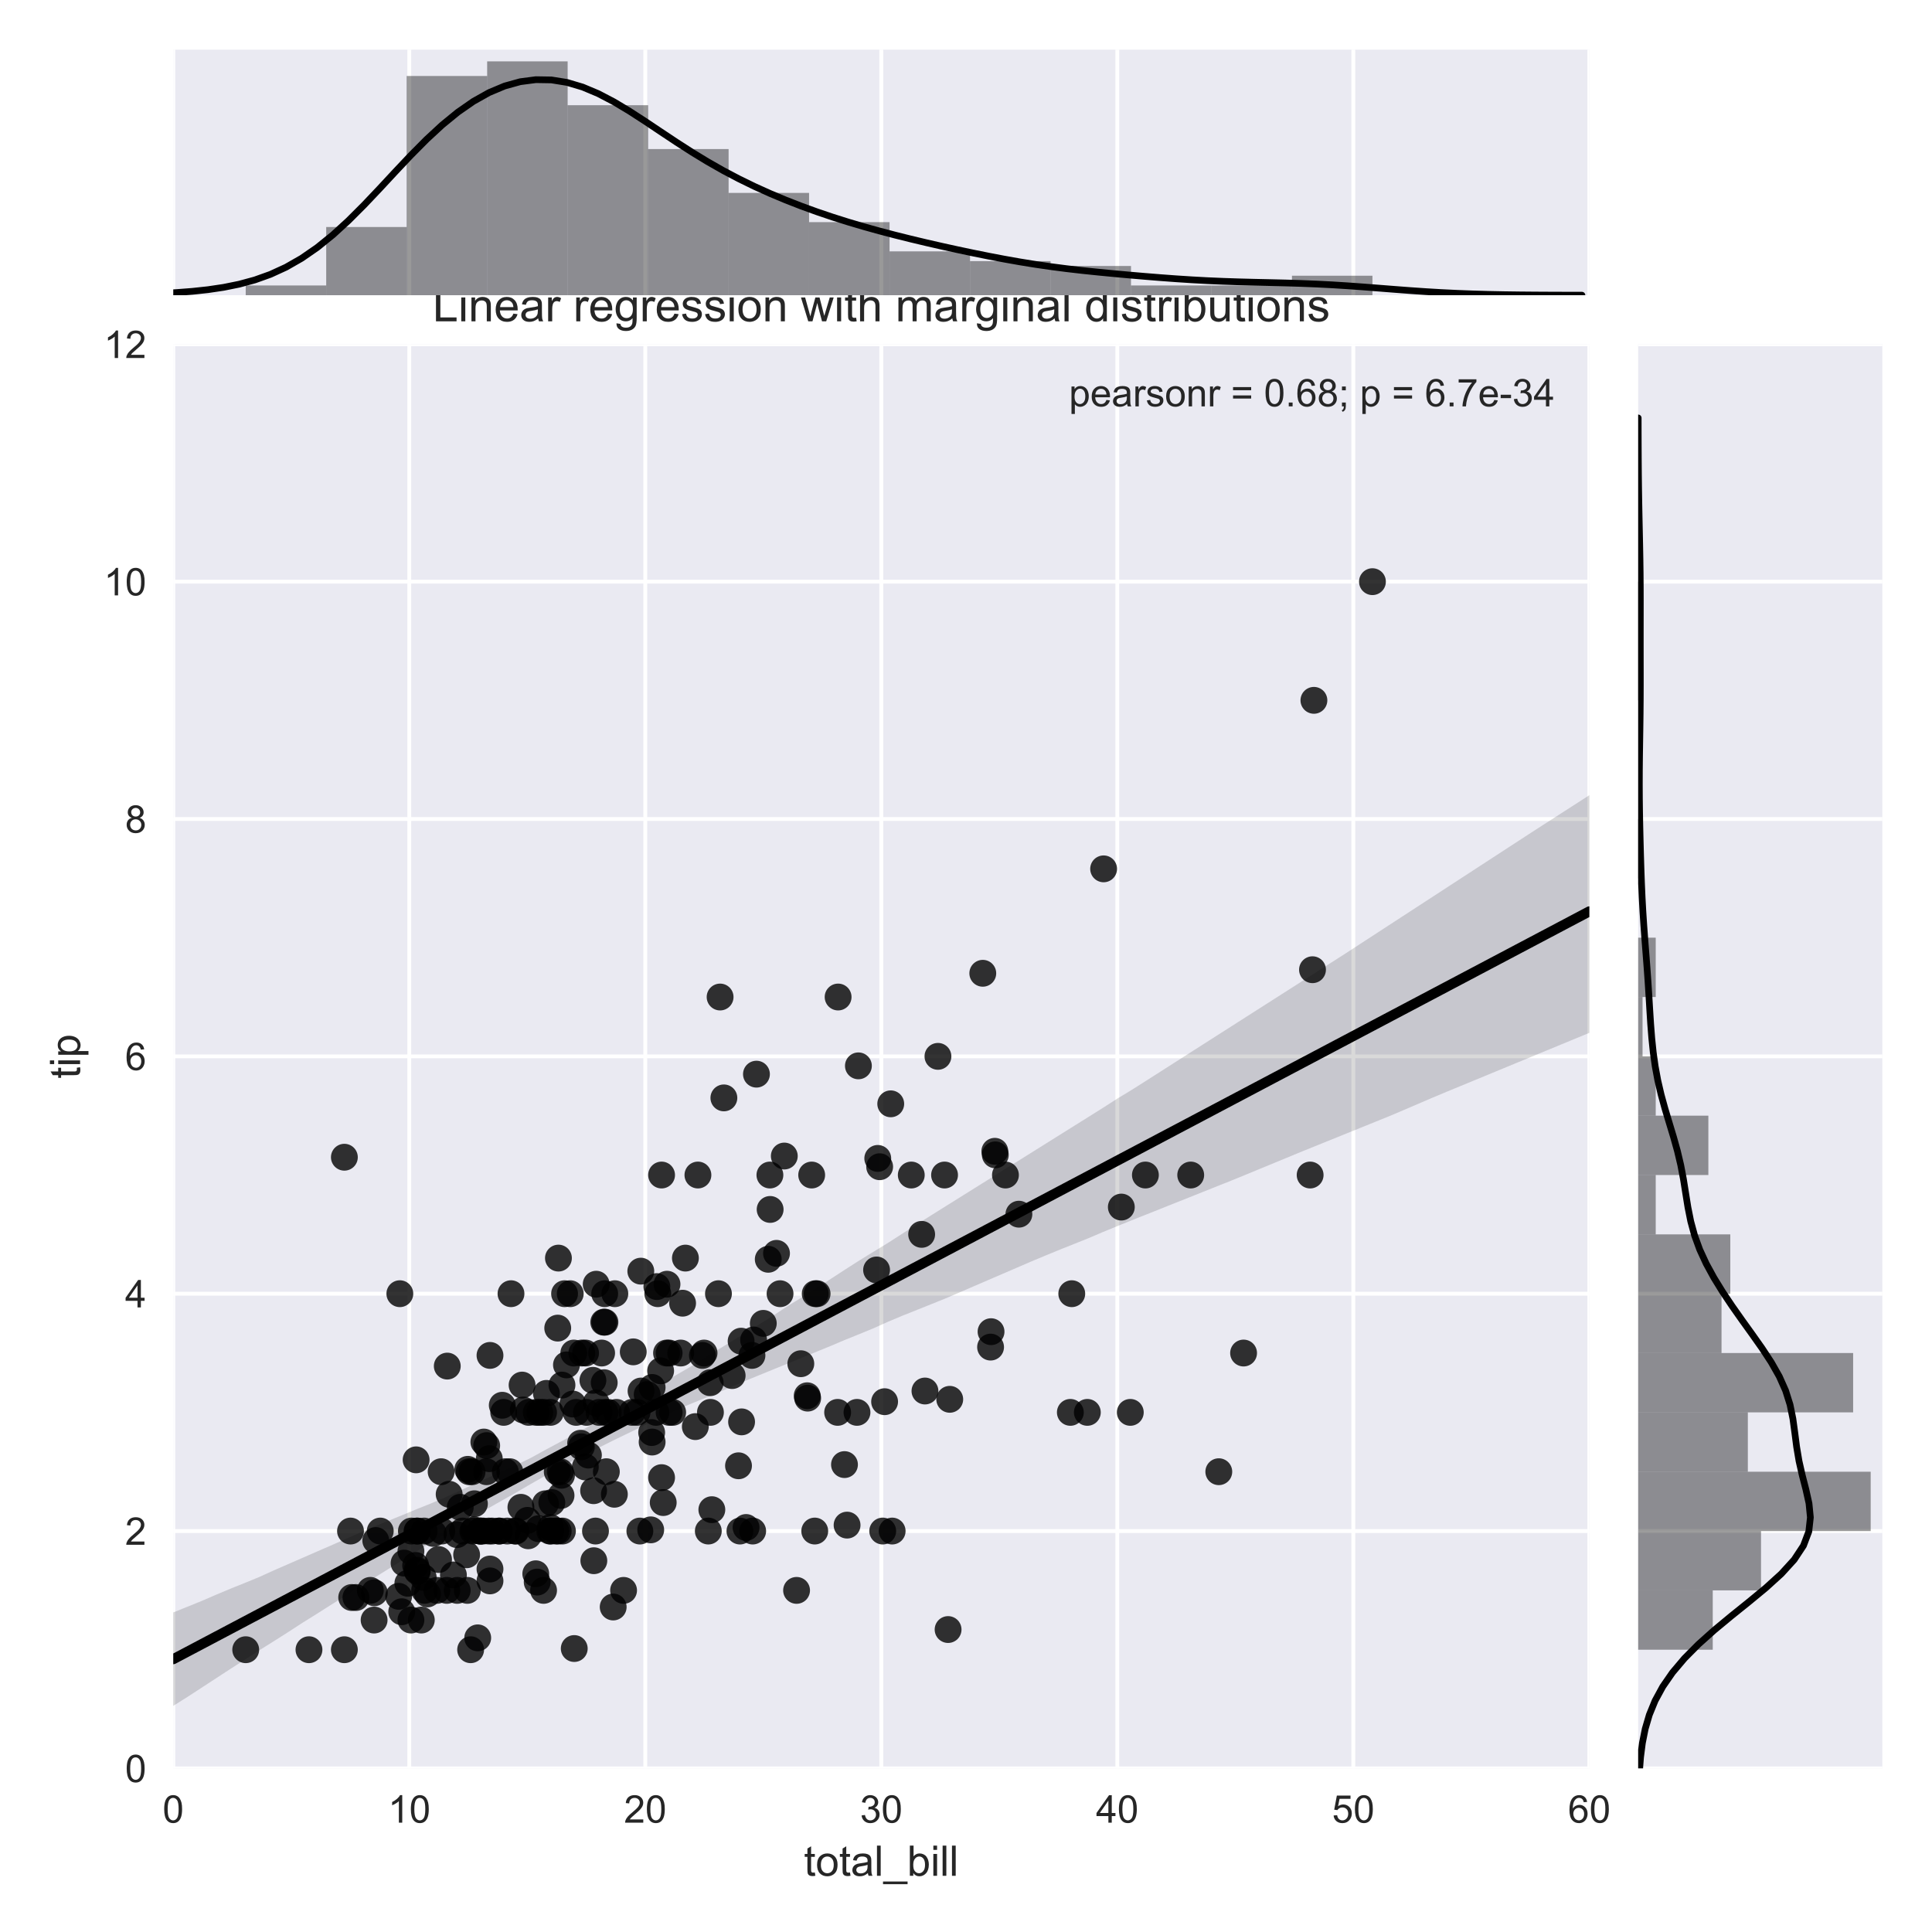 <?xml version="1.0" encoding="utf-8" standalone="no"?>
<!DOCTYPE svg PUBLIC "-//W3C//DTD SVG 1.1//EN"
  "http://www.w3.org/Graphics/SVG/1.1/DTD/svg11.dtd">
<!-- Created with matplotlib (http://matplotlib.org/) -->
<svg height="504pt" version="1.1" viewBox="0 0 504 504" width="504pt" xmlns="http://www.w3.org/2000/svg" xmlns:xlink="http://www.w3.org/1999/xlink">
 <defs>
  <style type="text/css">
*{stroke-linecap:butt;stroke-linejoin:round;}
  </style>
 </defs>
 <g id="figure_1">
  <g id="patch_1">
   <path d="M 0 504 
L 504 504 
L 504 0 
L 0 0 
z
" style="fill:#ffffff;"/>
  </g>
  <g id="axes_1">
   <g id="patch_2">
    <path d="M 45.2 461.32 
L 414.61 461.32 
L 414.61 89.822 
L 45.2 89.822 
z
" style="fill:#eaeaf2;"/>
   </g>
   <g id="matplotlib.axis_1">
    <g id="xtick_1">
     <g id="line2d_1">
      <path clip-path="url(#pdec27c5903)" d="M 45.2 461.32 
L 45.2 89.822 
" style="fill:none;stroke:#ffffff;stroke-linecap:round;"/>
     </g>
     <g id="line2d_2"/>
     <g id="text_1">
      <!-- 0 -->
      <defs>
       <path d="M 4.156 35.297 
Q 4.156 48 6.766 55.734 
Q 9.375 63.484 14.516 67.672 
Q 19.672 71.875 27.484 71.875 
Q 33.25 71.875 37.594 69.547 
Q 41.938 67.234 44.766 62.859 
Q 47.609 58.5 49.219 52.219 
Q 50.828 45.953 50.828 35.297 
Q 50.828 22.703 48.234 14.969 
Q 45.656 7.234 40.5 3 
Q 35.359 -1.219 27.484 -1.219 
Q 17.141 -1.219 11.234 6.203 
Q 4.156 15.141 4.156 35.297 
M 13.188 35.297 
Q 13.188 17.672 17.312 11.828 
Q 21.438 6 27.484 6 
Q 33.547 6 37.672 11.859 
Q 41.797 17.719 41.797 35.297 
Q 41.797 52.984 37.672 58.781 
Q 33.547 64.594 27.391 64.594 
Q 21.344 64.594 17.719 59.469 
Q 13.188 52.938 13.188 35.297 
" id="ArialMT-30"/>
      </defs>
      <g style="fill:#262626;" transform="translate(42.42 475.478)scale(0.1 -0.1)">
       <use xlink:href="#ArialMT-30"/>
      </g>
     </g>
    </g>
    <g id="xtick_2">
     <g id="line2d_3">
      <path clip-path="url(#pdec27c5903)" d="M 106.768 461.32 
L 106.768 89.822 
" style="fill:none;stroke:#ffffff;stroke-linecap:round;"/>
     </g>
     <g id="line2d_4"/>
     <g id="text_2">
      <!-- 10 -->
      <defs>
       <path d="M 37.25 0 
L 28.469 0 
L 28.469 56 
Q 25.297 52.984 20.141 49.953 
Q 14.984 46.922 10.891 45.406 
L 10.891 53.906 
Q 18.266 57.375 23.781 62.297 
Q 29.297 67.234 31.594 71.875 
L 37.25 71.875 
z
" id="ArialMT-31"/>
      </defs>
      <g style="fill:#262626;" transform="translate(101.207 475.478)scale(0.1 -0.1)">
       <use xlink:href="#ArialMT-31"/>
       <use x="55.615" xlink:href="#ArialMT-30"/>
      </g>
     </g>
    </g>
    <g id="xtick_3">
     <g id="line2d_5">
      <path clip-path="url(#pdec27c5903)" d="M 168.337 461.32 
L 168.337 89.822 
" style="fill:none;stroke:#ffffff;stroke-linecap:round;"/>
     </g>
     <g id="line2d_6"/>
     <g id="text_3">
      <!-- 20 -->
      <defs>
       <path d="M 50.344 8.453 
L 50.344 0 
L 3.031 0 
Q 2.938 3.172 4.047 6.109 
Q 5.859 10.938 9.828 15.625 
Q 13.812 20.312 21.344 26.469 
Q 33.016 36.031 37.109 41.625 
Q 41.219 47.219 41.219 52.203 
Q 41.219 57.422 37.469 61 
Q 33.734 64.594 27.734 64.594 
Q 21.391 64.594 17.578 60.781 
Q 13.766 56.984 13.719 50.25 
L 4.688 51.172 
Q 5.609 61.281 11.656 66.578 
Q 17.719 71.875 27.938 71.875 
Q 38.234 71.875 44.234 66.156 
Q 50.25 60.453 50.25 52 
Q 50.25 47.703 48.484 43.547 
Q 46.734 39.406 42.656 34.812 
Q 38.578 30.219 29.109 22.219 
Q 21.188 15.578 18.938 13.203 
Q 16.703 10.844 15.234 8.453 
z
" id="ArialMT-32"/>
      </defs>
      <g style="fill:#262626;" transform="translate(162.776 475.478)scale(0.1 -0.1)">
       <use xlink:href="#ArialMT-32"/>
       <use x="55.615" xlink:href="#ArialMT-30"/>
      </g>
     </g>
    </g>
    <g id="xtick_4">
     <g id="line2d_7">
      <path clip-path="url(#pdec27c5903)" d="M 229.905 461.32 
L 229.905 89.822 
" style="fill:none;stroke:#ffffff;stroke-linecap:round;"/>
     </g>
     <g id="line2d_8"/>
     <g id="text_4">
      <!-- 30 -->
      <defs>
       <path d="M 4.203 18.891 
L 12.984 20.062 
Q 14.5 12.594 18.141 9.297 
Q 21.781 6 27 6 
Q 33.203 6 37.469 10.297 
Q 41.75 14.594 41.75 20.953 
Q 41.75 27 37.797 30.922 
Q 33.844 34.859 27.734 34.859 
Q 25.25 34.859 21.531 33.891 
L 22.516 41.609 
Q 23.391 41.5 23.922 41.5 
Q 29.547 41.5 34.031 44.422 
Q 38.531 47.359 38.531 53.469 
Q 38.531 58.297 35.25 61.469 
Q 31.984 64.656 26.812 64.656 
Q 21.688 64.656 18.266 61.422 
Q 14.844 58.203 13.875 51.766 
L 5.078 53.328 
Q 6.688 62.156 12.391 67.016 
Q 18.109 71.875 26.609 71.875 
Q 32.469 71.875 37.391 69.359 
Q 42.328 66.844 44.938 62.5 
Q 47.562 58.156 47.562 53.266 
Q 47.562 48.641 45.062 44.828 
Q 42.578 41.016 37.703 38.766 
Q 44.047 37.312 47.562 32.688 
Q 51.078 28.078 51.078 21.141 
Q 51.078 11.766 44.234 5.25 
Q 37.406 -1.266 26.953 -1.266 
Q 17.531 -1.266 11.297 4.344 
Q 5.078 9.969 4.203 18.891 
" id="ArialMT-33"/>
      </defs>
      <g style="fill:#262626;" transform="translate(224.344 475.478)scale(0.1 -0.1)">
       <use xlink:href="#ArialMT-33"/>
       <use x="55.615" xlink:href="#ArialMT-30"/>
      </g>
     </g>
    </g>
    <g id="xtick_5">
     <g id="line2d_9">
      <path clip-path="url(#pdec27c5903)" d="M 291.474 461.32 
L 291.474 89.822 
" style="fill:none;stroke:#ffffff;stroke-linecap:round;"/>
     </g>
     <g id="line2d_10"/>
     <g id="text_5">
      <!-- 40 -->
      <defs>
       <path d="M 32.328 0 
L 32.328 17.141 
L 1.266 17.141 
L 1.266 25.203 
L 33.938 71.578 
L 41.109 71.578 
L 41.109 25.203 
L 50.781 25.203 
L 50.781 17.141 
L 41.109 17.141 
L 41.109 0 
z
M 32.328 25.203 
L 32.328 57.469 
L 9.906 25.203 
z
" id="ArialMT-34"/>
      </defs>
      <g style="fill:#262626;" transform="translate(285.913 475.478)scale(0.1 -0.1)">
       <use xlink:href="#ArialMT-34"/>
       <use x="55.615" xlink:href="#ArialMT-30"/>
      </g>
     </g>
    </g>
    <g id="xtick_6">
     <g id="line2d_11">
      <path clip-path="url(#pdec27c5903)" d="M 353.042 461.32 
L 353.042 89.822 
" style="fill:none;stroke:#ffffff;stroke-linecap:round;"/>
     </g>
     <g id="line2d_12"/>
     <g id="text_6">
      <!-- 50 -->
      <defs>
       <path d="M 4.156 18.75 
L 13.375 19.531 
Q 14.406 12.797 18.141 9.391 
Q 21.875 6 27.156 6 
Q 33.5 6 37.891 10.781 
Q 42.281 15.578 42.281 23.484 
Q 42.281 31 38.062 35.344 
Q 33.844 39.703 27 39.703 
Q 22.75 39.703 19.328 37.766 
Q 15.922 35.844 13.969 32.766 
L 5.719 33.844 
L 12.641 70.609 
L 48.25 70.609 
L 48.25 62.203 
L 19.672 62.203 
L 15.828 42.969 
Q 22.266 47.469 29.344 47.469 
Q 38.719 47.469 45.156 40.969 
Q 51.609 34.469 51.609 24.266 
Q 51.609 14.547 45.953 7.469 
Q 39.062 -1.219 27.156 -1.219 
Q 17.391 -1.219 11.203 4.25 
Q 5.031 9.719 4.156 18.75 
" id="ArialMT-35"/>
      </defs>
      <g style="fill:#262626;" transform="translate(347.481 475.478)scale(0.1 -0.1)">
       <use xlink:href="#ArialMT-35"/>
       <use x="55.615" xlink:href="#ArialMT-30"/>
      </g>
     </g>
    </g>
    <g id="xtick_7">
     <g id="line2d_13">
      <path clip-path="url(#pdec27c5903)" d="M 414.61 461.32 
L 414.61 89.822 
" style="fill:none;stroke:#ffffff;stroke-linecap:round;"/>
     </g>
     <g id="line2d_14"/>
     <g id="text_7">
      <!-- 60 -->
      <defs>
       <path d="M 49.75 54.047 
L 41.016 53.375 
Q 39.844 58.547 37.703 60.891 
Q 34.125 64.656 28.906 64.656 
Q 24.703 64.656 21.531 62.312 
Q 17.391 59.281 14.984 53.469 
Q 12.594 47.656 12.5 36.922 
Q 15.672 41.75 20.266 44.094 
Q 24.859 46.438 29.891 46.438 
Q 38.672 46.438 44.844 39.969 
Q 51.031 33.5 51.031 23.25 
Q 51.031 16.5 48.125 10.719 
Q 45.219 4.938 40.141 1.859 
Q 35.062 -1.219 28.609 -1.219 
Q 17.625 -1.219 10.688 6.859 
Q 3.766 14.938 3.766 33.5 
Q 3.766 54.25 11.422 63.672 
Q 18.109 71.875 29.438 71.875 
Q 37.891 71.875 43.281 67.141 
Q 48.688 62.406 49.75 54.047 
M 13.875 23.188 
Q 13.875 18.656 15.797 14.5 
Q 17.719 10.359 21.188 8.172 
Q 24.656 6 28.469 6 
Q 34.031 6 38.031 10.484 
Q 42.047 14.984 42.047 22.703 
Q 42.047 30.125 38.078 34.391 
Q 34.125 38.672 28.125 38.672 
Q 22.172 38.672 18.016 34.391 
Q 13.875 30.125 13.875 23.188 
" id="ArialMT-36"/>
      </defs>
      <g style="fill:#262626;" transform="translate(409.049 475.478)scale(0.1 -0.1)">
       <use xlink:href="#ArialMT-36"/>
       <use x="55.615" xlink:href="#ArialMT-30"/>
      </g>
     </g>
    </g>
    <g id="text_8">
     <!-- total_bill -->
     <defs>
      <path d="M 25.781 7.859 
L 27.047 0.094 
Q 23.344 -0.688 20.406 -0.688 
Q 15.625 -0.688 12.984 0.828 
Q 10.359 2.344 9.281 4.812 
Q 8.203 7.281 8.203 15.188 
L 8.203 45.016 
L 1.766 45.016 
L 1.766 51.859 
L 8.203 51.859 
L 8.203 64.703 
L 16.938 69.969 
L 16.938 51.859 
L 25.781 51.859 
L 25.781 45.016 
L 16.938 45.016 
L 16.938 14.703 
Q 16.938 10.938 17.406 9.859 
Q 17.875 8.797 18.922 8.156 
Q 19.969 7.516 21.922 7.516 
Q 23.391 7.516 25.781 7.859 
" id="ArialMT-74"/>
      <path d="M 3.328 25.922 
Q 3.328 40.328 11.328 47.266 
Q 18.016 53.031 27.641 53.031 
Q 38.328 53.031 45.109 46.016 
Q 51.906 39.016 51.906 26.656 
Q 51.906 16.656 48.906 10.906 
Q 45.906 5.172 40.156 2 
Q 34.422 -1.172 27.641 -1.172 
Q 16.75 -1.172 10.031 5.812 
Q 3.328 12.797 3.328 25.922 
M 12.359 25.922 
Q 12.359 15.969 16.703 11.016 
Q 21.047 6.062 27.641 6.062 
Q 34.188 6.062 38.531 11.031 
Q 42.875 16.016 42.875 26.219 
Q 42.875 35.844 38.5 40.797 
Q 34.125 45.75 27.641 45.75 
Q 21.047 45.75 16.703 40.812 
Q 12.359 35.891 12.359 25.922 
" id="ArialMT-6f"/>
      <path d="M 40.438 6.391 
Q 35.547 2.25 31.031 0.531 
Q 26.516 -1.172 21.344 -1.172 
Q 12.797 -1.172 8.203 3 
Q 3.609 7.172 3.609 13.672 
Q 3.609 17.484 5.344 20.625 
Q 7.078 23.781 9.891 25.688 
Q 12.703 27.594 16.219 28.562 
Q 18.797 29.25 24.031 29.891 
Q 34.672 31.156 39.703 32.906 
Q 39.75 34.719 39.75 35.203 
Q 39.75 40.578 37.25 42.781 
Q 33.891 45.75 27.25 45.75 
Q 21.047 45.75 18.094 43.578 
Q 15.141 41.406 13.719 35.891 
L 5.125 37.062 
Q 6.297 42.578 8.984 45.969 
Q 11.672 49.359 16.75 51.188 
Q 21.828 53.031 28.516 53.031 
Q 35.156 53.031 39.297 51.469 
Q 43.453 49.906 45.406 47.531 
Q 47.359 45.172 48.141 41.547 
Q 48.578 39.312 48.578 33.453 
L 48.578 21.734 
Q 48.578 9.469 49.141 6.219 
Q 49.703 2.984 51.375 0 
L 42.188 0 
Q 40.828 2.734 40.438 6.391 
M 39.703 26.031 
Q 34.906 24.078 25.344 22.703 
Q 19.922 21.922 17.672 20.938 
Q 15.438 19.969 14.203 18.094 
Q 12.984 16.219 12.984 13.922 
Q 12.984 10.406 15.641 8.062 
Q 18.312 5.719 23.438 5.719 
Q 28.516 5.719 32.469 7.938 
Q 36.422 10.156 38.281 14.016 
Q 39.703 17 39.703 22.797 
z
" id="ArialMT-61"/>
      <path d="M 6.391 0 
L 6.391 71.578 
L 15.188 71.578 
L 15.188 0 
z
" id="ArialMT-6c"/>
      <path d="M -1.516 -19.875 
L -1.516 -13.531 
L 56.734 -13.531 
L 56.734 -19.875 
z
" id="ArialMT-5f"/>
      <path d="M 14.703 0 
L 6.547 0 
L 6.547 71.578 
L 15.328 71.578 
L 15.328 46.047 
Q 20.906 53.031 29.547 53.031 
Q 34.328 53.031 38.594 51.094 
Q 42.875 49.172 45.625 45.672 
Q 48.391 42.188 49.953 37.25 
Q 51.516 32.328 51.516 26.703 
Q 51.516 13.375 44.922 6.094 
Q 38.328 -1.172 29.109 -1.172 
Q 19.922 -1.172 14.703 6.5 
z
M 14.594 26.312 
Q 14.594 17 17.141 12.844 
Q 21.297 6.062 28.375 6.062 
Q 34.125 6.062 38.328 11.062 
Q 42.531 16.062 42.531 25.984 
Q 42.531 36.141 38.5 40.969 
Q 34.469 45.797 28.766 45.797 
Q 23 45.797 18.797 40.797 
Q 14.594 35.797 14.594 26.312 
" id="ArialMT-62"/>
      <path d="M 6.641 61.469 
L 6.641 71.578 
L 15.438 71.578 
L 15.438 61.469 
z
M 6.641 0 
L 6.641 51.859 
L 15.438 51.859 
L 15.438 0 
z
" id="ArialMT-69"/>
     </defs>
     <g style="fill:#262626;" transform="translate(209.727 489.339)scale(0.11 -0.11)">
      <use xlink:href="#ArialMT-74"/>
      <use x="27.783" xlink:href="#ArialMT-6f"/>
      <use x="83.398" xlink:href="#ArialMT-74"/>
      <use x="111.182" xlink:href="#ArialMT-61"/>
      <use x="166.797" xlink:href="#ArialMT-6c"/>
      <use x="189.014" xlink:href="#ArialMT-5f"/>
      <use x="244.629" xlink:href="#ArialMT-62"/>
      <use x="300.244" xlink:href="#ArialMT-69"/>
      <use x="322.461" xlink:href="#ArialMT-6c"/>
      <use x="344.678" xlink:href="#ArialMT-6c"/>
     </g>
    </g>
   </g>
   <g id="matplotlib.axis_2">
    <g id="ytick_1">
     <g id="line2d_15">
      <path clip-path="url(#pdec27c5903)" d="M 45.2 461.32 
L 414.61 461.32 
" style="fill:none;stroke:#ffffff;stroke-linecap:round;"/>
     </g>
     <g id="line2d_16"/>
     <g id="text_9">
      <!-- 0 -->
      <g style="fill:#262626;" transform="translate(32.639 464.899)scale(0.1 -0.1)">
       <use xlink:href="#ArialMT-30"/>
      </g>
     </g>
    </g>
    <g id="ytick_2">
     <g id="line2d_17">
      <path clip-path="url(#pdec27c5903)" d="M 45.2 399.404 
L 414.61 399.404 
" style="fill:none;stroke:#ffffff;stroke-linecap:round;"/>
     </g>
     <g id="line2d_18"/>
     <g id="text_10">
      <!-- 2 -->
      <g style="fill:#262626;" transform="translate(32.639 402.983)scale(0.1 -0.1)">
       <use xlink:href="#ArialMT-32"/>
      </g>
     </g>
    </g>
    <g id="ytick_3">
     <g id="line2d_19">
      <path clip-path="url(#pdec27c5903)" d="M 45.2 337.487 
L 414.61 337.487 
" style="fill:none;stroke:#ffffff;stroke-linecap:round;"/>
     </g>
     <g id="line2d_20"/>
     <g id="text_11">
      <!-- 4 -->
      <g style="fill:#262626;" transform="translate(32.639 341.066)scale(0.1 -0.1)">
       <use xlink:href="#ArialMT-34"/>
      </g>
     </g>
    </g>
    <g id="ytick_4">
     <g id="line2d_21">
      <path clip-path="url(#pdec27c5903)" d="M 45.2 275.571 
L 414.61 275.571 
" style="fill:none;stroke:#ffffff;stroke-linecap:round;"/>
     </g>
     <g id="line2d_22"/>
     <g id="text_12">
      <!-- 6 -->
      <g style="fill:#262626;" transform="translate(32.639 279.15)scale(0.1 -0.1)">
       <use xlink:href="#ArialMT-36"/>
      </g>
     </g>
    </g>
    <g id="ytick_5">
     <g id="line2d_23">
      <path clip-path="url(#pdec27c5903)" d="M 45.2 213.654 
L 414.61 213.654 
" style="fill:none;stroke:#ffffff;stroke-linecap:round;"/>
     </g>
     <g id="line2d_24"/>
     <g id="text_13">
      <!-- 8 -->
      <defs>
       <path d="M 17.672 38.812 
Q 12.203 40.828 9.562 44.531 
Q 6.938 48.25 6.938 53.422 
Q 6.938 61.234 12.547 66.547 
Q 18.172 71.875 27.484 71.875 
Q 36.859 71.875 42.578 66.422 
Q 48.297 60.984 48.297 53.172 
Q 48.297 48.188 45.672 44.5 
Q 43.062 40.828 37.75 38.812 
Q 44.344 36.672 47.781 31.875 
Q 51.219 27.094 51.219 20.453 
Q 51.219 11.281 44.719 5.031 
Q 38.234 -1.219 27.641 -1.219 
Q 17.047 -1.219 10.547 5.047 
Q 4.047 11.328 4.047 20.703 
Q 4.047 27.688 7.594 32.391 
Q 11.141 37.109 17.672 38.812 
M 15.922 53.719 
Q 15.922 48.641 19.188 45.406 
Q 22.469 42.188 27.688 42.188 
Q 32.766 42.188 36.016 45.375 
Q 39.266 48.578 39.266 53.219 
Q 39.266 58.062 35.906 61.359 
Q 32.562 64.656 27.594 64.656 
Q 22.562 64.656 19.234 61.422 
Q 15.922 58.203 15.922 53.719 
M 13.094 20.656 
Q 13.094 16.891 14.875 13.375 
Q 16.656 9.859 20.172 7.922 
Q 23.688 6 27.734 6 
Q 34.031 6 38.125 10.047 
Q 42.234 14.109 42.234 20.359 
Q 42.234 26.703 38.016 30.859 
Q 33.797 35.016 27.438 35.016 
Q 21.234 35.016 17.156 30.906 
Q 13.094 26.812 13.094 20.656 
" id="ArialMT-38"/>
      </defs>
      <g style="fill:#262626;" transform="translate(32.639 217.233)scale(0.1 -0.1)">
       <use xlink:href="#ArialMT-38"/>
      </g>
     </g>
    </g>
    <g id="ytick_6">
     <g id="line2d_25">
      <path clip-path="url(#pdec27c5903)" d="M 45.2 151.738 
L 414.61 151.738 
" style="fill:none;stroke:#ffffff;stroke-linecap:round;"/>
     </g>
     <g id="line2d_26"/>
     <g id="text_14">
      <!-- 10 -->
      <g style="fill:#262626;" transform="translate(27.078 155.317)scale(0.1 -0.1)">
       <use xlink:href="#ArialMT-31"/>
       <use x="55.615" xlink:href="#ArialMT-30"/>
      </g>
     </g>
    </g>
    <g id="ytick_7">
     <g id="line2d_27">
      <path clip-path="url(#pdec27c5903)" d="M 45.2 89.822 
L 414.61 89.822 
" style="fill:none;stroke:#ffffff;stroke-linecap:round;"/>
     </g>
     <g id="line2d_28"/>
     <g id="text_15">
      <!-- 12 -->
      <g style="fill:#262626;" transform="translate(27.078 93.401)scale(0.1 -0.1)">
       <use xlink:href="#ArialMT-31"/>
       <use x="55.615" xlink:href="#ArialMT-32"/>
      </g>
     </g>
    </g>
    <g id="text_16">
     <!-- tip -->
     <defs>
      <path d="M 6.594 -19.875 
L 6.594 51.859 
L 14.594 51.859 
L 14.594 45.125 
Q 17.438 49.078 21 51.047 
Q 24.562 53.031 29.641 53.031 
Q 36.281 53.031 41.359 49.609 
Q 46.438 46.188 49.016 39.953 
Q 51.609 33.734 51.609 26.312 
Q 51.609 18.359 48.75 11.984 
Q 45.906 5.609 40.453 2.219 
Q 35.016 -1.172 29 -1.172 
Q 24.609 -1.172 21.109 0.688 
Q 17.625 2.547 15.375 5.375 
L 15.375 -19.875 
z
M 14.547 25.641 
Q 14.547 15.625 18.594 10.844 
Q 22.656 6.062 28.422 6.062 
Q 34.281 6.062 38.453 11.016 
Q 42.625 15.969 42.625 26.375 
Q 42.625 36.281 38.547 41.203 
Q 34.469 46.141 28.812 46.141 
Q 23.188 46.141 18.859 40.891 
Q 14.547 35.641 14.547 25.641 
" id="ArialMT-70"/>
     </defs>
     <g style="fill:#262626;" transform="translate(20.892 281.379)rotate(-90)scale(0.11 -0.11)">
      <use xlink:href="#ArialMT-74"/>
      <use x="27.783" xlink:href="#ArialMT-69"/>
      <use x="50" xlink:href="#ArialMT-70"/>
     </g>
    </g>
   </g>
   <g id="PathCollection_1">
    <defs>
     <path d="M 0 3.5 
C 0.928 3.5 1.819 3.131 2.475 2.475 
C 3.131 1.819 3.5 0.928 3.5 0 
C 3.5 -0.928 3.131 -1.819 2.475 -2.475 
C 1.819 -3.131 0.928 -3.5 0 -3.5 
C -0.928 -3.5 -1.819 -3.131 -2.475 -2.475 
C -3.131 -1.819 -3.5 -0.928 -3.5 0 
C -3.5 0.928 -3.131 1.819 -2.475 2.475 
C -1.819 3.131 -0.928 3.5 0 3.5 
z
" id="m1a568d5b61"/>
    </defs>
    <g clip-path="url(#pdec27c5903)">
     <use style="fill-opacity:0.8;" x="149.805" xlink:href="#m1a568d5b61" y="430.052"/>
     <use style="fill-opacity:0.8;" x="108.862" xlink:href="#m1a568d5b61" y="409.929"/>
     <use style="fill-opacity:0.8;" x="174.555" xlink:href="#m1a568d5b61" y="352.966"/>
     <use style="fill-opacity:0.8;" x="190.994" xlink:href="#m1a568d5b61" y="358.848"/>
     <use style="fill-opacity:0.8;" x="196.597" xlink:href="#m1a568d5b61" y="349.561"/>
     <use style="fill-opacity:0.8;" x="200.906" xlink:href="#m1a568d5b61" y="315.507"/>
     <use style="fill-opacity:0.8;" x="99.195" xlink:href="#m1a568d5b61" y="399.404"/>
     <use style="fill-opacity:0.8;" x="210.696" xlink:href="#m1a568d5b61" y="364.73"/>
     <use style="fill-opacity:0.8;" x="137.799" xlink:href="#m1a568d5b61" y="400.642"/>
     <use style="fill-opacity:0.8;" x="136.198" xlink:href="#m1a568d5b61" y="361.325"/>
     <use style="fill-opacity:0.8;" x="108.431" xlink:href="#m1a568d5b61" y="408.381"/>
     <use style="fill-opacity:0.8;" x="262.29" xlink:href="#m1a568d5b61" y="306.529"/>
     <use style="fill-opacity:0.8;" x="140.138" xlink:href="#m1a568d5b61" y="412.716"/>
     <use style="fill-opacity:0.8;" x="158.671" xlink:href="#m1a568d5b61" y="368.445"/>
     <use style="fill-opacity:0.8;" x="136.506" xlink:href="#m1a568d5b61" y="367.826"/>
     <use style="fill-opacity:0.8;" x="178.065" xlink:href="#m1a568d5b61" y="339.964"/>
     <use style="fill-opacity:0.8;" x="108.8" xlink:href="#m1a568d5b61" y="409.62"/>
     <use style="fill-opacity:0.8;" x="145.495" xlink:href="#m1a568d5b61" y="346.465"/>
     <use style="fill-opacity:0.8;" x="149.682" xlink:href="#m1a568d5b61" y="352.966"/>
     <use style="fill-opacity:0.8;" x="172.339" xlink:href="#m1a568d5b61" y="357.61"/>
     <use style="fill-opacity:0.8;" x="155.531" xlink:href="#m1a568d5b61" y="335.011"/>
     <use style="fill-opacity:0.8;" x="170.122" xlink:href="#m1a568d5b61" y="376.185"/>
     <use style="fill-opacity:0.8;" x="142.293" xlink:href="#m1a568d5b61" y="392.283"/>
     <use style="fill-opacity:0.8;" x="287.903" xlink:href="#m1a568d5b61" y="226.657"/>
     <use style="fill-opacity:0.8;" x="167.229" xlink:href="#m1a568d5b61" y="362.873"/>
     <use style="fill-opacity:0.8;" x="154.853" xlink:href="#m1a568d5b61" y="388.878"/>
     <use style="fill-opacity:0.8;" x="127.517" xlink:href="#m1a568d5b61" y="399.404"/>
     <use style="fill-opacity:0.8;" x="123.33" xlink:href="#m1a568d5b61" y="399.404"/>
     <use style="fill-opacity:0.8;" x="178.803" xlink:href="#m1a568d5b61" y="328.2"/>
     <use style="fill-opacity:0.8;" x="166.182" xlink:href="#m1a568d5b61" y="368.445"/>
     <use style="fill-opacity:0.8;" x="103.998" xlink:href="#m1a568d5b61" y="416.431"/>
     <use style="fill-opacity:0.8;" x="158.178" xlink:href="#m1a568d5b61" y="383.925"/>
     <use style="fill-opacity:0.8;" x="137.922" xlink:href="#m1a568d5b61" y="368.445"/>
     <use style="fill-opacity:0.8;" x="172.585" xlink:href="#m1a568d5b61" y="385.472"/>
     <use style="fill-opacity:0.8;" x="154.669" xlink:href="#m1a568d5b61" y="360.087"/>
     <use style="fill-opacity:0.8;" x="193.334" xlink:href="#m1a568d5b61" y="349.871"/>
     <use style="fill-opacity:0.8;" x="145.618" xlink:href="#m1a568d5b61" y="399.404"/>
     <use style="fill-opacity:0.8;" x="149.435" xlink:href="#m1a568d5b61" y="366.278"/>
     <use style="fill-opacity:0.8;" x="160.271" xlink:href="#m1a568d5b61" y="389.807"/>
     <use style="fill-opacity:0.8;" x="237.724" xlink:href="#m1a568d5b61" y="306.529"/>
     <use style="fill-opacity:0.8;" x="143.956" xlink:href="#m1a568d5b61" y="391.974"/>
     <use style="fill-opacity:0.8;" x="152.698" xlink:href="#m1a568d5b61" y="382.686"/>
     <use style="fill-opacity:0.8;" x="131.026" xlink:href="#m1a568d5b61" y="366.588"/>
     <use style="fill-opacity:0.8;" x="104.798" xlink:href="#m1a568d5b61" y="420.455"/>
     <use style="fill-opacity:0.8;" x="232.368" xlink:href="#m1a568d5b61" y="287.954"/>
     <use style="fill-opacity:0.8;" x="157.809" xlink:href="#m1a568d5b61" y="368.445"/>
     <use style="fill-opacity:0.8;" x="182.067" xlink:href="#m1a568d5b61" y="306.529"/>
     <use style="fill-opacity:0.8;" x="244.682" xlink:href="#m1a568d5b61" y="275.571"/>
     <use style="fill-opacity:0.8;" x="220.978" xlink:href="#m1a568d5b61" y="397.856"/>
     <use style="fill-opacity:0.8;" x="156.269" xlink:href="#m1a568d5b61" y="368.445"/>
     <use style="fill-opacity:0.8;" x="122.407" xlink:href="#m1a568d5b61" y="383.925"/>
     <use style="fill-opacity:0.8;" x="108.554" xlink:href="#m1a568d5b61" y="380.829"/>
     <use style="fill-opacity:0.8;" x="259.52" xlink:href="#m1a568d5b61" y="300.337"/>
     <use style="fill-opacity:0.8;" x="106.399" xlink:href="#m1a568d5b61" y="413.025"/>
     <use style="fill-opacity:0.8;" x="202.569" xlink:href="#m1a568d5b61" y="326.961"/>
     <use style="fill-opacity:0.8;" x="165.197" xlink:href="#m1a568d5b61" y="352.657"/>
     <use style="fill-opacity:0.8;" x="279.221" xlink:href="#m1a568d5b61" y="368.445"/>
     <use style="fill-opacity:0.8;" x="207.802" xlink:href="#m1a568d5b61" y="414.883"/>
     <use style="fill-opacity:0.8;" x="114.403" xlink:href="#m1a568d5b61" y="406.834"/>
     <use style="fill-opacity:0.8;" x="342.391" xlink:href="#m1a568d5b61" y="252.971"/>
     <use style="fill-opacity:0.8;" x="170.122" xlink:href="#m1a568d5b61" y="361.944"/>
     <use style="fill-opacity:0.8;" x="130.226" xlink:href="#m1a568d5b61" y="399.404"/>
     <use style="fill-opacity:0.8;" x="113.048" xlink:href="#m1a568d5b61" y="400.023"/>
     <use style="fill-opacity:0.8;" x="157.809" xlink:href="#m1a568d5b61" y="344.917"/>
     <use style="fill-opacity:0.8;" x="153.499" xlink:href="#m1a568d5b61" y="379.59"/>
     <use style="fill-opacity:0.8;" x="168.829" xlink:href="#m1a568d5b61" y="363.802"/>
     <use style="fill-opacity:0.8;" x="146.48" xlink:href="#m1a568d5b61" y="384.853"/>
     <use style="fill-opacity:0.8;" x="64.101" xlink:href="#m1a568d5b61" y="430.362"/>
     <use style="fill-opacity:0.8;" x="169.753" xlink:href="#m1a568d5b61" y="399.094"/>
     <use style="fill-opacity:0.8;" x="137.614" xlink:href="#m1a568d5b61" y="396.617"/>
     <use style="fill-opacity:0.8;" x="119.205" xlink:href="#m1a568d5b61" y="400.332"/>
     <use style="fill-opacity:0.8;" x="150.297" xlink:href="#m1a568d5b61" y="368.445"/>
     <use style="fill-opacity:0.8;" x="210.573" xlink:href="#m1a568d5b61" y="364.111"/>
     <use style="fill-opacity:0.8;" x="200.845" xlink:href="#m1a568d5b61" y="306.529"/>
     <use style="fill-opacity:0.8;" x="135.89" xlink:href="#m1a568d5b61" y="393.212"/>
     <use style="fill-opacity:0.8;" x="109.908" xlink:href="#m1a568d5b61" y="422.622"/>
     <use style="fill-opacity:0.8;" x="155.531" xlink:href="#m1a568d5b61" y="365.969"/>
     <use style="fill-opacity:0.8;" x="212.666" xlink:href="#m1a568d5b61" y="337.487"/>
     <use style="fill-opacity:0.8;" x="185.33" xlink:href="#m1a568d5b61" y="368.445"/>
     <use style="fill-opacity:0.8;" x="151.652" xlink:href="#m1a568d5b61" y="377.423"/>
     <use style="fill-opacity:0.8;" x="164.889" xlink:href="#m1a568d5b61" y="368.445"/>
     <use style="fill-opacity:0.8;" x="147.773" xlink:href="#m1a568d5b61" y="356.062"/>
     <use style="fill-opacity:0.8;" x="107.199" xlink:href="#m1a568d5b61" y="404.667"/>
     <use style="fill-opacity:0.8;" x="246.405" xlink:href="#m1a568d5b61" y="306.529"/>
     <use style="fill-opacity:0.8;" x="143.586" xlink:href="#m1a568d5b61" y="398.475"/>
     <use style="fill-opacity:0.8;" x="259.643" xlink:href="#m1a568d5b61" y="301.266"/>
     <use style="fill-opacity:0.8;" x="125.424" xlink:href="#m1a568d5b61" y="399.404"/>
     <use style="fill-opacity:0.8;" x="157.747" xlink:href="#m1a568d5b61" y="337.487"/>
     <use style="fill-opacity:0.8;" x="197.335" xlink:href="#m1a568d5b61" y="280.215"/>
     <use style="fill-opacity:0.8;" x="175.479" xlink:href="#m1a568d5b61" y="368.445"/>
     <use style="fill-opacity:0.8;" x="223.564" xlink:href="#m1a568d5b61" y="368.445"/>
     <use style="fill-opacity:0.8;" x="183.667" xlink:href="#m1a568d5b61" y="352.966"/>
     <use style="fill-opacity:0.8;" x="80.602" xlink:href="#m1a568d5b61" y="430.362"/>
     <use style="fill-opacity:0.8;" x="145.68" xlink:href="#m1a568d5b61" y="328.2"/>
     <use style="fill-opacity:0.8;" x="185.268" xlink:href="#m1a568d5b61" y="360.706"/>
     <use style="fill-opacity:0.8;" x="292.52" xlink:href="#m1a568d5b61" y="314.888"/>
     <use style="fill-opacity:0.8;" x="213.159" xlink:href="#m1a568d5b61" y="337.487"/>
     <use style="fill-opacity:0.8;" x="119.267" xlink:href="#m1a568d5b61" y="414.883"/>
     <use style="fill-opacity:0.8;" x="174.555" xlink:href="#m1a568d5b61" y="368.445"/>
     <use style="fill-opacity:0.8;" x="121.914" xlink:href="#m1a568d5b61" y="414.883"/>
     <use style="fill-opacity:0.8;" x="115.08" xlink:href="#m1a568d5b61" y="383.925"/>
     <use style="fill-opacity:0.8;" x="139.892" xlink:href="#m1a568d5b61" y="368.445"/>
     <use style="fill-opacity:0.8;" x="317.948" xlink:href="#m1a568d5b61" y="383.925"/>
     <use style="fill-opacity:0.8;" x="183.236" xlink:href="#m1a568d5b61" y="353.585"/>
     <use style="fill-opacity:0.8;" x="174.001" xlink:href="#m1a568d5b61" y="335.011"/>
     <use style="fill-opacity:0.8;" x="139.769" xlink:href="#m1a568d5b61" y="410.549"/>
     <use style="fill-opacity:0.8;" x="171.354" xlink:href="#m1a568d5b61" y="335.63"/>
     <use style="fill-opacity:0.8;" x="200.414" xlink:href="#m1a568d5b61" y="328.509"/>
     <use style="fill-opacity:0.8;" x="157.501" xlink:href="#m1a568d5b61" y="344.917"/>
     <use style="fill-opacity:0.8;" x="133.304" xlink:href="#m1a568d5b61" y="337.487"/>
     <use style="fill-opacity:0.8;" x="131.396" xlink:href="#m1a568d5b61" y="368.445"/>
     <use style="fill-opacity:0.8;" x="89.837" xlink:href="#m1a568d5b61" y="430.362"/>
     <use style="fill-opacity:0.8;" x="279.591" xlink:href="#m1a568d5b61" y="337.487"/>
     <use style="fill-opacity:0.8;" x="192.656" xlink:href="#m1a568d5b61" y="382.377"/>
     <use style="fill-opacity:0.8;" x="203.492" xlink:href="#m1a568d5b61" y="337.487"/>
     <use style="fill-opacity:0.8;" x="151.775" xlink:href="#m1a568d5b61" y="352.966"/>
     <use style="fill-opacity:0.8;" x="229.474" xlink:href="#m1a568d5b61" y="304.362"/>
     <use style="fill-opacity:0.8;" x="110.77" xlink:href="#m1a568d5b61" y="414.883"/>
     <use style="fill-opacity:0.8;" x="121.729" xlink:href="#m1a568d5b61" y="405.595"/>
     <use style="fill-opacity:0.8;" x="193.457" xlink:href="#m1a568d5b61" y="370.922"/>
     <use style="fill-opacity:0.8;" x="117.173" xlink:href="#m1a568d5b61" y="389.807"/>
     <use style="fill-opacity:0.8;" x="127.825" xlink:href="#m1a568d5b61" y="409.31"/>
     <use style="fill-opacity:0.8;" x="132.997" xlink:href="#m1a568d5b61" y="383.925"/>
     <use style="fill-opacity:0.8;" x="143.402" xlink:href="#m1a568d5b61" y="399.404"/>
     <use style="fill-opacity:0.8;" x="122.037" xlink:href="#m1a568d5b61" y="383.305"/>
     <use style="fill-opacity:0.8;" x="228.674" xlink:href="#m1a568d5b61" y="331.296"/>
     <use style="fill-opacity:0.8;" x="97.656" xlink:href="#m1a568d5b61" y="415.502"/>
     <use style="fill-opacity:0.8;" x="134.597" xlink:href="#m1a568d5b61" y="399.404"/>
     <use style="fill-opacity:0.8;" x="115.265" xlink:href="#m1a568d5b61" y="399.404"/>
     <use style="fill-opacity:0.8;" x="185.699" xlink:href="#m1a568d5b61" y="393.831"/>
     <use style="fill-opacity:0.8;" x="162.672" xlink:href="#m1a568d5b61" y="414.883"/>
     <use style="fill-opacity:0.8;" x="169.999" xlink:href="#m1a568d5b61" y="373.708"/>
     <use style="fill-opacity:0.8;" x="113.972" xlink:href="#m1a568d5b61" y="414.883"/>
     <use style="fill-opacity:0.8;" x="120.683" xlink:href="#m1a568d5b61" y="399.404"/>
     <use style="fill-opacity:0.8;" x="157.624" xlink:href="#m1a568d5b61" y="360.706"/>
     <use style="fill-opacity:0.8;" x="97.595" xlink:href="#m1a568d5b61" y="422.622"/>
     <use style="fill-opacity:0.8;" x="108.8" xlink:href="#m1a568d5b61" y="399.404"/>
     <use style="fill-opacity:0.8;" x="132.319" xlink:href="#m1a568d5b61" y="399.404"/>
     <use style="fill-opacity:0.8;" x="143.709" xlink:href="#m1a568d5b61" y="399.404"/>
     <use style="fill-opacity:0.8;" x="126.224" xlink:href="#m1a568d5b61" y="376.185"/>
     <use style="fill-opacity:0.8;" x="152.76" xlink:href="#m1a568d5b61" y="352.966"/>
     <use style="fill-opacity:0.8;" x="256.38" xlink:href="#m1a568d5b61" y="253.9"/>
     <use style="fill-opacity:0.8;" x="298.8" xlink:href="#m1a568d5b61" y="306.529"/>
     <use style="fill-opacity:0.8;" x="211.742" xlink:href="#m1a568d5b61" y="306.529"/>
     <use style="fill-opacity:0.8;" x="146.357" xlink:href="#m1a568d5b61" y="390.116"/>
     <use style="fill-opacity:0.8;" x="96.61" xlink:href="#m1a568d5b61" y="414.883"/>
     <use style="fill-opacity:0.8;" x="159.963" xlink:href="#m1a568d5b61" y="419.217"/>
     <use style="fill-opacity:0.8;" x="118.282" xlink:href="#m1a568d5b61" y="410.858"/>
     <use style="fill-opacity:0.8;" x="105.414" xlink:href="#m1a568d5b61" y="407.762"/>
     <use style="fill-opacity:0.8;" x="91.438" xlink:href="#m1a568d5b61" y="399.404"/>
     <use style="fill-opacity:0.8;" x="131.827" xlink:href="#m1a568d5b61" y="383.925"/>
     <use style="fill-opacity:0.8;" x="126.039" xlink:href="#m1a568d5b61" y="399.404"/>
     <use style="fill-opacity:0.8;" x="151.467" xlink:href="#m1a568d5b61" y="376.495"/>
     <use style="fill-opacity:0.8;" x="196.35" xlink:href="#m1a568d5b61" y="399.404"/>
     <use style="fill-opacity:0.8;" x="166.921" xlink:href="#m1a568d5b61" y="399.404"/>
     <use style="fill-opacity:0.8;" x="228.982" xlink:href="#m1a568d5b61" y="302.195"/>
     <use style="fill-opacity:0.8;" x="341.775" xlink:href="#m1a568d5b61" y="306.529"/>
     <use style="fill-opacity:0.8;" x="199.121" xlink:href="#m1a568d5b61" y="345.227"/>
     <use style="fill-opacity:0.8;" x="127.64" xlink:href="#m1a568d5b61" y="380.519"/>
     <use style="fill-opacity:0.8;" x="146.726" xlink:href="#m1a568d5b61" y="399.404"/>
     <use style="fill-opacity:0.8;" x="177.572" xlink:href="#m1a568d5b61" y="352.966"/>
     <use style="fill-opacity:0.8;" x="123.146" xlink:href="#m1a568d5b61" y="383.925"/>
     <use style="fill-opacity:0.8;" x="145.002" xlink:href="#m1a568d5b61" y="399.404"/>
     <use style="fill-opacity:0.8;" x="130.226" xlink:href="#m1a568d5b61" y="399.404"/>
     <use style="fill-opacity:0.8;" x="153.006" xlink:href="#m1a568d5b61" y="368.445"/>
     <use style="fill-opacity:0.8;" x="196.166" xlink:href="#m1a568d5b61" y="353.585"/>
     <use style="fill-opacity:0.8;" x="173.016" xlink:href="#m1a568d5b61" y="391.974"/>
     <use style="fill-opacity:0.8;" x="240.433" xlink:href="#m1a568d5b61" y="322.008"/>
     <use style="fill-opacity:0.8;" x="110.401" xlink:href="#m1a568d5b61" y="411.477"/>
     <use style="fill-opacity:0.8;" x="110.647" xlink:href="#m1a568d5b61" y="399.404"/>
     <use style="fill-opacity:0.8;" x="358.029" xlink:href="#m1a568d5b61" y="151.738"/>
     <use style="fill-opacity:0.8;" x="142.54" xlink:href="#m1a568d5b61" y="363.492"/>
     <use style="fill-opacity:0.8;" x="89.837" xlink:href="#m1a568d5b61" y="301.885"/>
     <use style="fill-opacity:0.8;" x="241.295" xlink:href="#m1a568d5b61" y="362.873"/>
     <use style="fill-opacity:0.8;" x="148.758" xlink:href="#m1a568d5b61" y="337.487"/>
     <use style="fill-opacity:0.8;" x="247.76" xlink:href="#m1a568d5b61" y="365.04"/>
     <use style="fill-opacity:0.8;" x="155.346" xlink:href="#m1a568d5b61" y="399.404"/>
     <use style="fill-opacity:0.8;" x="134.351" xlink:href="#m1a568d5b61" y="399.404"/>
     <use style="fill-opacity:0.8;" x="104.306" xlink:href="#m1a568d5b61" y="337.487"/>
     <use style="fill-opacity:0.8;" x="258.411" xlink:href="#m1a568d5b61" y="351.418"/>
     <use style="fill-opacity:0.8;" x="258.534" xlink:href="#m1a568d5b61" y="347.394"/>
     <use style="fill-opacity:0.8;" x="188.839" xlink:href="#m1a568d5b61" y="286.406"/>
     <use style="fill-opacity:0.8;" x="324.413" xlink:href="#m1a568d5b61" y="352.966"/>
     <use style="fill-opacity:0.8;" x="187.854" xlink:href="#m1a568d5b61" y="260.092"/>
     <use style="fill-opacity:0.8;" x="294.86" xlink:href="#m1a568d5b61" y="368.445"/>
     <use style="fill-opacity:0.8;" x="172.585" xlink:href="#m1a568d5b61" y="306.529"/>
     <use style="fill-opacity:0.8;" x="173.878" xlink:href="#m1a568d5b61" y="352.966"/>
     <use style="fill-opacity:0.8;" x="232.737" xlink:href="#m1a568d5b61" y="399.404"/>
     <use style="fill-opacity:0.8;" x="156.947" xlink:href="#m1a568d5b61" y="352.966"/>
     <use style="fill-opacity:0.8;" x="187.423" xlink:href="#m1a568d5b61" y="337.487"/>
     <use style="fill-opacity:0.8;" x="141.801" xlink:href="#m1a568d5b61" y="414.883"/>
     <use style="fill-opacity:0.8;" x="167.167" xlink:href="#m1a568d5b61" y="331.605"/>
     <use style="fill-opacity:0.8;" x="220.3" xlink:href="#m1a568d5b61" y="382.067"/>
     <use style="fill-opacity:0.8;" x="140.508" xlink:href="#m1a568d5b61" y="398.784"/>
     <use style="fill-opacity:0.8;" x="147.28" xlink:href="#m1a568d5b61" y="337.487"/>
     <use style="fill-opacity:0.8;" x="91.746" xlink:href="#m1a568d5b61" y="416.74"/>
     <use style="fill-opacity:0.8;" x="108.862" xlink:href="#m1a568d5b61" y="399.404"/>
     <use style="fill-opacity:0.8;" x="310.621" xlink:href="#m1a568d5b61" y="306.529"/>
     <use style="fill-opacity:0.8;" x="125.239" xlink:href="#m1a568d5b61" y="399.404"/>
     <use style="fill-opacity:0.8;" x="128.379" xlink:href="#m1a568d5b61" y="399.404"/>
     <use style="fill-opacity:0.8;" x="160.394" xlink:href="#m1a568d5b61" y="337.487"/>
     <use style="fill-opacity:0.8;" x="123.638" xlink:href="#m1a568d5b61" y="399.094"/>
     <use style="fill-opacity:0.8;" x="125.239" xlink:href="#m1a568d5b61" y="399.404"/>
     <use style="fill-opacity:0.8;" x="146.172" xlink:href="#m1a568d5b61" y="383.925"/>
     <use style="fill-opacity:0.8;" x="171.6" xlink:href="#m1a568d5b61" y="337.487"/>
     <use style="fill-opacity:0.8;" x="146.603" xlink:href="#m1a568d5b61" y="361.325"/>
     <use style="fill-opacity:0.8;" x="208.91" xlink:href="#m1a568d5b61" y="355.753"/>
     <use style="fill-opacity:0.8;" x="283.654" xlink:href="#m1a568d5b61" y="368.445"/>
     <use style="fill-opacity:0.8;" x="194.626" xlink:href="#m1a568d5b61" y="398.475"/>
     <use style="fill-opacity:0.8;" x="123.761" xlink:href="#m1a568d5b61" y="392.283"/>
     <use style="fill-opacity:0.8;" x="230.275" xlink:href="#m1a568d5b61" y="399.404"/>
     <use style="fill-opacity:0.8;" x="204.601" xlink:href="#m1a568d5b61" y="301.576"/>
     <use style="fill-opacity:0.8;" x="342.76" xlink:href="#m1a568d5b61" y="182.696"/>
     <use style="fill-opacity:0.8;" x="126.901" xlink:href="#m1a568d5b61" y="383.925"/>
     <use style="fill-opacity:0.8;" x="218.638" xlink:href="#m1a568d5b61" y="260.092"/>
     <use style="fill-opacity:0.8;" x="124.623" xlink:href="#m1a568d5b61" y="427.266"/>
     <use style="fill-opacity:0.8;" x="218.515" xlink:href="#m1a568d5b61" y="368.445"/>
     <use style="fill-opacity:0.8;" x="116.558" xlink:href="#m1a568d5b61" y="414.883"/>
     <use style="fill-opacity:0.8;" x="92.854" xlink:href="#m1a568d5b61" y="416.74"/>
     <use style="fill-opacity:0.8;" x="230.767" xlink:href="#m1a568d5b61" y="365.659"/>
     <use style="fill-opacity:0.8;" x="120.067" xlink:href="#m1a568d5b61" y="393.212"/>
     <use style="fill-opacity:0.8;" x="127.825" xlink:href="#m1a568d5b61" y="353.585"/>
     <use style="fill-opacity:0.8;" x="98.026" xlink:href="#m1a568d5b61" y="401.88"/>
     <use style="fill-opacity:0.8;" x="143.586" xlink:href="#m1a568d5b61" y="368.445"/>
     <use style="fill-opacity:0.8;" x="127.825" xlink:href="#m1a568d5b61" y="412.406"/>
     <use style="fill-opacity:0.8;" x="145.372" xlink:href="#m1a568d5b61" y="383.925"/>
     <use style="fill-opacity:0.8;" x="107.322" xlink:href="#m1a568d5b61" y="399.404"/>
     <use style="fill-opacity:0.8;" x="171.107" xlink:href="#m1a568d5b61" y="368.445"/>
     <use style="fill-opacity:0.8;" x="126.963" xlink:href="#m1a568d5b61" y="377.114"/>
     <use style="fill-opacity:0.8;" x="181.389" xlink:href="#m1a568d5b61" y="372.16"/>
     <use style="fill-opacity:0.8;" x="193.026" xlink:href="#m1a568d5b61" y="399.404"/>
     <use style="fill-opacity:0.8;" x="141.801" xlink:href="#m1a568d5b61" y="368.445"/>
     <use style="fill-opacity:0.8;" x="116.681" xlink:href="#m1a568d5b61" y="356.372"/>
     <use style="fill-opacity:0.8;" x="111.509" xlink:href="#m1a568d5b61" y="415.811"/>
     <use style="fill-opacity:0.8;" x="140.816" xlink:href="#m1a568d5b61" y="368.445"/>
     <use style="fill-opacity:0.8;" x="107.199" xlink:href="#m1a568d5b61" y="422.622"/>
     <use style="fill-opacity:0.8;" x="122.776" xlink:href="#m1a568d5b61" y="430.362"/>
     <use style="fill-opacity:0.8;" x="247.329" xlink:href="#m1a568d5b61" y="425.099"/>
     <use style="fill-opacity:0.8;" x="265.8" xlink:href="#m1a568d5b61" y="316.745"/>
     <use style="fill-opacity:0.8;" x="223.933" xlink:href="#m1a568d5b61" y="278.048"/>
     <use style="fill-opacity:0.8;" x="212.543" xlink:href="#m1a568d5b61" y="399.404"/>
     <use style="fill-opacity:0.8;" x="184.776" xlink:href="#m1a568d5b61" y="399.404"/>
     <use style="fill-opacity:0.8;" x="154.915" xlink:href="#m1a568d5b61" y="407.143"/>
     <use style="fill-opacity:0.8;" x="160.825" xlink:href="#m1a568d5b61" y="368.445"/>
    </g>
   </g>
   <g id="PolyCollection_1">
    <path clip-path="url(#pdec27c5903)" d="M 45.2 420.634 
L 45.2 445.007 
L 48.931 442.658 
L 52.663 440.226 
L 56.394 437.793 
L 60.126 435.358 
L 63.857 432.963 
L 67.589 430.549 
L 71.32 428.213 
L 75.051 425.842 
L 78.783 423.416 
L 82.514 421.089 
L 86.246 418.717 
L 89.977 416.385 
L 93.708 413.987 
L 97.44 411.707 
L 101.171 409.398 
L 104.903 407.053 
L 108.634 404.725 
L 112.366 402.458 
L 116.097 400.193 
L 119.828 397.982 
L 123.56 395.669 
L 127.291 393.515 
L 131.023 391.397 
L 134.754 389.291 
L 138.485 387.116 
L 142.217 384.991 
L 145.948 382.929 
L 149.68 380.913 
L 153.411 378.959 
L 157.143 377.188 
L 160.874 375.325 
L 164.605 373.53 
L 168.337 371.724 
L 172.068 369.85 
L 175.8 368.087 
L 179.531 366.493 
L 183.262 364.959 
L 186.994 363.411 
L 190.725 361.85 
L 194.457 360.208 
L 198.188 358.684 
L 201.92 357.161 
L 205.651 355.643 
L 209.382 354.106 
L 213.114 352.582 
L 216.845 351.055 
L 220.577 349.472 
L 224.308 347.976 
L 228.039 346.433 
L 231.771 344.758 
L 235.502 343.194 
L 239.234 341.701 
L 242.965 340.208 
L 246.697 338.708 
L 250.428 337.102 
L 254.159 335.494 
L 257.891 333.886 
L 261.622 332.277 
L 265.354 330.668 
L 269.085 329.058 
L 272.816 327.498 
L 276.548 325.964 
L 280.279 324.476 
L 284.011 322.983 
L 287.742 321.39 
L 291.474 319.858 
L 295.205 318.351 
L 298.936 316.864 
L 302.668 315.377 
L 306.399 313.889 
L 310.131 312.401 
L 313.862 310.913 
L 317.593 309.424 
L 321.325 307.936 
L 325.056 306.408 
L 328.788 304.869 
L 332.519 303.33 
L 336.251 301.79 
L 339.982 300.251 
L 343.713 298.743 
L 347.445 297.235 
L 351.176 295.727 
L 354.908 294.216 
L 358.639 292.705 
L 362.37 291.195 
L 366.102 289.614 
L 369.833 288.012 
L 373.565 286.409 
L 377.296 284.846 
L 381.028 283.307 
L 384.759 281.766 
L 388.49 280.225 
L 392.222 278.684 
L 395.953 277.143 
L 399.685 275.602 
L 403.416 274.061 
L 407.147 272.521 
L 410.879 270.98 
L 414.61 269.439 
L 414.61 207.446 
L 414.61 207.446 
L 410.879 209.845 
L 407.147 212.244 
L 403.416 214.644 
L 399.685 217.046 
L 395.953 219.475 
L 392.222 221.904 
L 388.49 224.333 
L 384.759 226.761 
L 381.028 229.19 
L 377.296 231.619 
L 373.565 234.048 
L 369.833 236.477 
L 366.102 238.905 
L 362.37 241.334 
L 358.639 243.763 
L 354.908 246.192 
L 351.176 248.621 
L 347.445 251.004 
L 343.713 253.386 
L 339.982 255.768 
L 336.251 258.15 
L 332.519 260.532 
L 328.788 262.914 
L 325.056 265.296 
L 321.325 267.678 
L 317.593 270.06 
L 313.862 272.442 
L 310.131 274.825 
L 306.399 277.207 
L 302.668 279.589 
L 298.936 281.971 
L 295.205 284.335 
L 291.474 286.596 
L 287.742 288.99 
L 284.011 291.334 
L 280.279 293.666 
L 276.548 296.001 
L 272.816 298.337 
L 269.085 300.672 
L 265.354 303.007 
L 261.622 305.296 
L 257.891 307.675 
L 254.159 310.008 
L 250.428 312.34 
L 246.697 314.674 
L 242.965 317.01 
L 239.234 319.347 
L 235.502 321.751 
L 231.771 324.155 
L 228.039 326.443 
L 224.308 328.731 
L 220.577 331.115 
L 216.845 333.543 
L 213.114 335.989 
L 209.382 338.32 
L 205.651 340.604 
L 201.92 343.06 
L 198.188 345.417 
L 194.457 347.717 
L 190.725 350.003 
L 186.994 352.282 
L 183.262 354.588 
L 179.531 356.893 
L 175.8 359.044 
L 172.068 361.245 
L 168.337 363.69 
L 164.605 365.861 
L 160.874 368.085 
L 157.143 370.238 
L 153.411 372.227 
L 149.68 374.274 
L 145.948 376.259 
L 142.217 378.26 
L 138.485 380.314 
L 134.754 382.135 
L 131.023 383.818 
L 127.291 385.508 
L 123.56 387.18 
L 119.828 388.946 
L 116.097 390.628 
L 112.366 392.225 
L 108.634 393.713 
L 104.903 395.271 
L 101.171 396.782 
L 97.44 398.3 
L 93.708 399.93 
L 89.977 401.561 
L 86.246 403.208 
L 82.514 404.826 
L 78.783 406.457 
L 75.051 408.084 
L 71.32 409.713 
L 67.589 411.409 
L 63.857 412.94 
L 60.126 414.44 
L 56.394 416.005 
L 52.663 417.619 
L 48.931 419.133 
L 45.2 420.634 
z
" style="fill-opacity:0.15;"/>
   </g>
   <g id="line2d_29">
    <path clip-path="url(#pdec27c5903)" d="M 45.2 432.83 
L 48.931 430.86 
L 52.663 428.889 
L 56.394 426.919 
L 60.126 424.948 
L 63.857 422.977 
L 67.589 421.007 
L 71.32 419.036 
L 75.051 417.066 
L 78.783 415.095 
L 82.514 413.125 
L 86.246 411.154 
L 89.977 409.184 
L 93.708 407.213 
L 97.44 405.243 
L 101.171 403.272 
L 104.903 401.302 
L 108.634 399.331 
L 112.366 397.361 
L 116.097 395.39 
L 119.828 393.42 
L 123.56 391.449 
L 127.291 389.479 
L 131.023 387.508 
L 134.754 385.537 
L 138.485 383.567 
L 142.217 381.596 
L 145.948 379.626 
L 149.68 377.655 
L 153.411 375.685 
L 157.143 373.714 
L 160.874 371.744 
L 164.605 369.773 
L 168.337 367.803 
L 172.068 365.832 
L 175.8 363.862 
L 179.531 361.891 
L 183.262 359.921 
L 186.994 357.95 
L 190.725 355.98 
L 194.457 354.009 
L 198.188 352.039 
L 201.92 350.068 
L 205.651 348.097 
L 209.382 346.127 
L 213.114 344.156 
L 216.845 342.186 
L 220.577 340.215 
L 224.308 338.245 
L 228.039 336.274 
L 231.771 334.304 
L 235.502 332.333 
L 239.234 330.363 
L 242.965 328.392 
L 246.697 326.422 
L 250.428 324.451 
L 254.159 322.481 
L 257.891 320.51 
L 261.622 318.54 
L 265.354 316.569 
L 269.085 314.599 
L 272.816 312.628 
L 276.548 310.657 
L 280.279 308.687 
L 284.011 306.716 
L 287.742 304.746 
L 291.474 302.775 
L 295.205 300.805 
L 298.936 298.834 
L 302.668 296.864 
L 306.399 294.893 
L 310.131 292.923 
L 313.862 290.952 
L 317.593 288.982 
L 321.325 287.011 
L 325.056 285.041 
L 328.788 283.07 
L 332.519 281.1 
L 336.251 279.129 
L 339.982 277.159 
L 343.713 275.188 
L 347.445 273.217 
L 351.176 271.247 
L 354.908 269.276 
L 358.639 267.306 
L 362.37 265.335 
L 366.102 263.365 
L 369.833 261.394 
L 373.565 259.424 
L 377.296 257.453 
L 381.028 255.483 
L 384.759 253.512 
L 388.49 251.542 
L 392.222 249.571 
L 395.953 247.601 
L 399.685 245.63 
L 403.416 243.66 
L 407.147 241.689 
L 410.879 239.719 
L 414.61 237.748 
" style="fill:none;stroke:#000000;stroke-linecap:round;stroke-width:2.625;"/>
   </g>
   <g id="patch_3">
    <path d="M 45.2 461.32 
L 45.2 89.822 
" style="fill:none;"/>
   </g>
   <g id="patch_4">
    <path d="M 45.2 461.32 
L 414.61 461.32 
" style="fill:none;"/>
   </g>
   <g id="text_17">
    <!-- Linear regression with marginal distributions -->
    <defs>
     <path d="M 7.328 0 
L 7.328 71.578 
L 16.797 71.578 
L 16.797 8.453 
L 52.047 8.453 
L 52.047 0 
z
" id="ArialMT-4c"/>
     <path d="M 6.594 0 
L 6.594 51.859 
L 14.5 51.859 
L 14.5 44.484 
Q 20.219 53.031 31 53.031 
Q 35.688 53.031 39.625 51.344 
Q 43.562 49.656 45.516 46.922 
Q 47.469 44.188 48.25 40.438 
Q 48.734 37.984 48.734 31.891 
L 48.734 0 
L 39.938 0 
L 39.938 31.547 
Q 39.938 36.922 38.906 39.578 
Q 37.891 42.234 35.281 43.812 
Q 32.672 45.406 29.156 45.406 
Q 23.531 45.406 19.453 41.844 
Q 15.375 38.281 15.375 28.328 
L 15.375 0 
z
" id="ArialMT-6e"/>
     <path d="M 42.094 16.703 
L 51.172 15.578 
Q 49.031 7.625 43.219 3.219 
Q 37.406 -1.172 28.375 -1.172 
Q 17 -1.172 10.328 5.828 
Q 3.656 12.844 3.656 25.484 
Q 3.656 38.578 10.391 45.797 
Q 17.141 53.031 27.875 53.031 
Q 38.281 53.031 44.875 45.953 
Q 51.469 38.875 51.469 26.031 
Q 51.469 25.25 51.422 23.688 
L 12.75 23.688 
Q 13.234 15.141 17.578 10.594 
Q 21.922 6.062 28.422 6.062 
Q 33.25 6.062 36.672 8.594 
Q 40.094 11.141 42.094 16.703 
M 13.234 30.906 
L 42.188 30.906 
Q 41.609 37.453 38.875 40.719 
Q 34.672 45.797 27.984 45.797 
Q 21.922 45.797 17.797 41.75 
Q 13.672 37.703 13.234 30.906 
" id="ArialMT-65"/>
     <path d="M 6.5 0 
L 6.5 51.859 
L 14.406 51.859 
L 14.406 44 
Q 17.438 49.516 20 51.266 
Q 22.562 53.031 25.641 53.031 
Q 30.078 53.031 34.672 50.203 
L 31.641 42.047 
Q 28.422 43.953 25.203 43.953 
Q 22.312 43.953 20.016 42.219 
Q 17.719 40.484 16.75 37.406 
Q 15.281 32.719 15.281 27.156 
L 15.281 0 
z
" id="ArialMT-72"/>
     <path id="ArialMT-20"/>
     <path d="M 4.984 -4.297 
L 13.531 -5.562 
Q 14.062 -9.516 16.5 -11.328 
Q 19.781 -13.766 25.438 -13.766 
Q 31.547 -13.766 34.859 -11.328 
Q 38.188 -8.891 39.359 -4.5 
Q 40.047 -1.812 39.984 6.781 
Q 34.234 0 25.641 0 
Q 14.938 0 9.078 7.719 
Q 3.219 15.438 3.219 26.219 
Q 3.219 33.641 5.906 39.906 
Q 8.594 46.188 13.688 49.609 
Q 18.797 53.031 25.688 53.031 
Q 34.859 53.031 40.828 45.609 
L 40.828 51.859 
L 48.922 51.859 
L 48.922 7.031 
Q 48.922 -5.078 46.453 -10.125 
Q 44 -15.188 38.641 -18.109 
Q 33.297 -21.047 25.484 -21.047 
Q 16.219 -21.047 10.5 -16.875 
Q 4.781 -12.703 4.984 -4.297 
M 12.25 26.859 
Q 12.25 16.656 16.297 11.969 
Q 20.359 7.281 26.469 7.281 
Q 32.516 7.281 36.609 11.938 
Q 40.719 16.609 40.719 26.562 
Q 40.719 36.078 36.5 40.906 
Q 32.281 45.75 26.312 45.75 
Q 20.453 45.75 16.344 40.984 
Q 12.25 36.234 12.25 26.859 
" id="ArialMT-67"/>
     <path d="M 3.078 15.484 
L 11.766 16.844 
Q 12.5 11.625 15.844 8.844 
Q 19.188 6.062 25.203 6.062 
Q 31.25 6.062 34.172 8.516 
Q 37.109 10.984 37.109 14.312 
Q 37.109 17.281 34.516 19 
Q 32.719 20.172 25.531 21.969 
Q 15.875 24.422 12.141 26.203 
Q 8.406 27.984 6.469 31.125 
Q 4.547 34.281 4.547 38.094 
Q 4.547 41.547 6.125 44.5 
Q 7.719 47.469 10.453 49.422 
Q 12.5 50.922 16.031 51.969 
Q 19.578 53.031 23.641 53.031 
Q 29.734 53.031 34.344 51.266 
Q 38.969 49.516 41.156 46.5 
Q 43.359 43.5 44.188 38.484 
L 35.594 37.312 
Q 35.016 41.312 32.203 43.547 
Q 29.391 45.797 24.266 45.797 
Q 18.219 45.797 15.625 43.797 
Q 13.031 41.797 13.031 39.109 
Q 13.031 37.406 14.109 36.031 
Q 15.188 34.625 17.484 33.688 
Q 18.797 33.203 25.25 31.453 
Q 34.578 28.953 38.25 27.359 
Q 41.938 25.781 44.031 22.75 
Q 46.141 19.734 46.141 15.234 
Q 46.141 10.844 43.578 6.953 
Q 41.016 3.078 36.172 0.953 
Q 31.344 -1.172 25.25 -1.172 
Q 15.141 -1.172 9.844 3.031 
Q 4.547 7.234 3.078 15.484 
" id="ArialMT-73"/>
     <path d="M 16.156 0 
L 0.297 51.859 
L 9.375 51.859 
L 17.625 21.922 
L 20.703 10.797 
Q 20.906 11.625 23.391 21.484 
L 31.641 51.859 
L 40.672 51.859 
L 48.438 21.781 
L 51.031 11.859 
L 54 21.875 
L 62.891 51.859 
L 71.438 51.859 
L 55.219 0 
L 46.094 0 
L 37.844 31.062 
L 35.844 39.891 
L 25.344 0 
z
" id="ArialMT-77"/>
     <path d="M 6.594 0 
L 6.594 71.578 
L 15.375 71.578 
L 15.375 45.906 
Q 21.531 53.031 30.906 53.031 
Q 36.672 53.031 40.922 50.75 
Q 45.172 48.484 47 44.484 
Q 48.828 40.484 48.828 32.859 
L 48.828 0 
L 40.047 0 
L 40.047 32.859 
Q 40.047 39.453 37.188 42.453 
Q 34.328 45.453 29.109 45.453 
Q 25.203 45.453 21.75 43.422 
Q 18.312 41.406 16.844 37.938 
Q 15.375 34.469 15.375 28.375 
L 15.375 0 
z
" id="ArialMT-68"/>
     <path d="M 6.594 0 
L 6.594 51.859 
L 14.453 51.859 
L 14.453 44.578 
Q 16.891 48.391 20.938 50.703 
Q 25 53.031 30.172 53.031 
Q 35.938 53.031 39.625 50.641 
Q 43.312 48.25 44.828 43.953 
Q 50.984 53.031 60.844 53.031 
Q 68.562 53.031 72.703 48.75 
Q 76.859 44.484 76.859 35.594 
L 76.859 0 
L 68.109 0 
L 68.109 32.672 
Q 68.109 37.938 67.25 40.25 
Q 66.406 42.578 64.156 43.984 
Q 61.922 45.406 58.891 45.406 
Q 53.422 45.406 49.797 41.766 
Q 46.188 38.141 46.188 30.125 
L 46.188 0 
L 37.406 0 
L 37.406 33.688 
Q 37.406 39.547 35.25 42.469 
Q 33.109 45.406 28.219 45.406 
Q 24.516 45.406 21.359 43.453 
Q 18.219 41.5 16.797 37.734 
Q 15.375 33.984 15.375 26.906 
L 15.375 0 
z
" id="ArialMT-6d"/>
     <path d="M 40.234 0 
L 40.234 6.547 
Q 35.297 -1.172 25.734 -1.172 
Q 19.531 -1.172 14.328 2.25 
Q 9.125 5.672 6.266 11.797 
Q 3.422 17.922 3.422 25.875 
Q 3.422 33.641 6 39.969 
Q 8.594 46.297 13.766 49.656 
Q 18.953 53.031 25.344 53.031 
Q 30.031 53.031 33.688 51.047 
Q 37.359 49.078 39.656 45.906 
L 39.656 71.578 
L 48.391 71.578 
L 48.391 0 
z
M 12.453 25.875 
Q 12.453 15.922 16.641 10.984 
Q 20.844 6.062 26.562 6.062 
Q 32.328 6.062 36.344 10.766 
Q 40.375 15.484 40.375 25.141 
Q 40.375 35.797 36.266 40.766 
Q 32.172 45.75 26.172 45.75 
Q 20.312 45.75 16.375 40.969 
Q 12.453 36.188 12.453 25.875 
" id="ArialMT-64"/>
     <path d="M 40.578 0 
L 40.578 7.625 
Q 34.516 -1.172 24.125 -1.172 
Q 19.531 -1.172 15.547 0.578 
Q 11.578 2.344 9.641 5 
Q 7.719 7.672 6.938 11.531 
Q 6.391 14.109 6.391 19.734 
L 6.391 51.859 
L 15.188 51.859 
L 15.188 23.094 
Q 15.188 16.219 15.719 13.812 
Q 16.547 10.359 19.234 8.375 
Q 21.922 6.391 25.875 6.391 
Q 29.828 6.391 33.297 8.422 
Q 36.766 10.453 38.203 13.938 
Q 39.656 17.438 39.656 24.078 
L 39.656 51.859 
L 48.438 51.859 
L 48.438 0 
z
" id="ArialMT-75"/>
    </defs>
    <g style="fill:#262626;" transform="translate(112.857 83.822)scale(0.12 -0.12)">
     <use xlink:href="#ArialMT-4c"/>
     <use x="55.615" xlink:href="#ArialMT-69"/>
     <use x="77.832" xlink:href="#ArialMT-6e"/>
     <use x="133.447" xlink:href="#ArialMT-65"/>
     <use x="189.062" xlink:href="#ArialMT-61"/>
     <use x="244.678" xlink:href="#ArialMT-72"/>
     <use x="277.979" xlink:href="#ArialMT-20"/>
     <use x="305.762" xlink:href="#ArialMT-72"/>
     <use x="339.062" xlink:href="#ArialMT-65"/>
     <use x="394.678" xlink:href="#ArialMT-67"/>
     <use x="450.293" xlink:href="#ArialMT-72"/>
     <use x="483.594" xlink:href="#ArialMT-65"/>
     <use x="539.209" xlink:href="#ArialMT-73"/>
     <use x="589.209" xlink:href="#ArialMT-73"/>
     <use x="639.209" xlink:href="#ArialMT-69"/>
     <use x="661.426" xlink:href="#ArialMT-6f"/>
     <use x="717.041" xlink:href="#ArialMT-6e"/>
     <use x="772.656" xlink:href="#ArialMT-20"/>
     <use x="800.439" xlink:href="#ArialMT-77"/>
     <use x="872.656" xlink:href="#ArialMT-69"/>
     <use x="894.873" xlink:href="#ArialMT-74"/>
     <use x="922.656" xlink:href="#ArialMT-68"/>
     <use x="978.271" xlink:href="#ArialMT-20"/>
     <use x="1006.055" xlink:href="#ArialMT-6d"/>
     <use x="1089.355" xlink:href="#ArialMT-61"/>
     <use x="1144.971" xlink:href="#ArialMT-72"/>
     <use x="1178.271" xlink:href="#ArialMT-67"/>
     <use x="1233.887" xlink:href="#ArialMT-69"/>
     <use x="1256.104" xlink:href="#ArialMT-6e"/>
     <use x="1311.719" xlink:href="#ArialMT-61"/>
     <use x="1367.334" xlink:href="#ArialMT-6c"/>
     <use x="1389.551" xlink:href="#ArialMT-20"/>
     <use x="1417.334" xlink:href="#ArialMT-64"/>
     <use x="1472.949" xlink:href="#ArialMT-69"/>
     <use x="1495.166" xlink:href="#ArialMT-73"/>
     <use x="1545.166" xlink:href="#ArialMT-74"/>
     <use x="1572.949" xlink:href="#ArialMT-72"/>
     <use x="1606.25" xlink:href="#ArialMT-69"/>
     <use x="1628.467" xlink:href="#ArialMT-62"/>
     <use x="1684.082" xlink:href="#ArialMT-75"/>
     <use x="1739.697" xlink:href="#ArialMT-74"/>
     <use x="1767.48" xlink:href="#ArialMT-69"/>
     <use x="1789.697" xlink:href="#ArialMT-6f"/>
     <use x="1845.312" xlink:href="#ArialMT-6e"/>
     <use x="1900.928" xlink:href="#ArialMT-73"/>
    </g>
   </g>
   <g id="legend_1">
    <g id="line2d_30"/>
    <g id="line2d_31"/>
    <g id="text_18">
     <!-- pearsonr = 0.68; p = 6.7e-34 -->
     <defs>
      <path d="M 52.828 42.094 
L 5.562 42.094 
L 5.562 50.297 
L 52.828 50.297 
z
M 52.828 20.359 
L 5.562 20.359 
L 5.562 28.562 
L 52.828 28.562 
z
" id="ArialMT-3d"/>
      <path d="M 9.078 0 
L 9.078 10.016 
L 19.094 10.016 
L 19.094 0 
z
" id="ArialMT-2e"/>
      <path d="M 8.891 41.844 
L 8.891 51.859 
L 18.891 51.859 
L 18.891 41.844 
z
M 8.891 0 
L 8.891 10.016 
L 18.891 10.016 
L 18.891 0 
Q 18.891 -5.516 16.938 -8.906 
Q 14.984 -12.312 10.75 -14.156 
L 8.297 -10.406 
Q 11.078 -9.188 12.391 -6.812 
Q 13.719 -4.438 13.875 0 
z
" id="ArialMT-3b"/>
      <path d="M 4.734 62.203 
L 4.734 70.656 
L 51.078 70.656 
L 51.078 63.812 
Q 44.234 56.547 37.516 44.484 
Q 30.812 32.422 27.156 19.672 
Q 24.516 10.688 23.781 0 
L 14.75 0 
Q 14.891 8.453 18.062 20.406 
Q 21.234 32.375 27.172 43.484 
Q 33.109 54.594 39.797 62.203 
z
" id="ArialMT-37"/>
      <path d="M 3.172 21.484 
L 3.172 30.328 
L 30.172 30.328 
L 30.172 21.484 
z
" id="ArialMT-2d"/>
     </defs>
     <g style="fill:#262626;" transform="translate(278.862 106.009)scale(0.1 -0.1)">
      <use xlink:href="#ArialMT-70"/>
      <use x="55.615" xlink:href="#ArialMT-65"/>
      <use x="111.23" xlink:href="#ArialMT-61"/>
      <use x="166.846" xlink:href="#ArialMT-72"/>
      <use x="200.146" xlink:href="#ArialMT-73"/>
      <use x="250.146" xlink:href="#ArialMT-6f"/>
      <use x="305.762" xlink:href="#ArialMT-6e"/>
      <use x="361.377" xlink:href="#ArialMT-72"/>
      <use x="394.678" xlink:href="#ArialMT-20"/>
      <use x="422.461" xlink:href="#ArialMT-3d"/>
      <use x="480.859" xlink:href="#ArialMT-20"/>
      <use x="508.643" xlink:href="#ArialMT-30"/>
      <use x="564.258" xlink:href="#ArialMT-2e"/>
      <use x="592.041" xlink:href="#ArialMT-36"/>
      <use x="647.656" xlink:href="#ArialMT-38"/>
      <use x="703.271" xlink:href="#ArialMT-3b"/>
      <use x="731.055" xlink:href="#ArialMT-20"/>
      <use x="758.838" xlink:href="#ArialMT-70"/>
      <use x="814.453" xlink:href="#ArialMT-20"/>
      <use x="842.236" xlink:href="#ArialMT-3d"/>
      <use x="900.635" xlink:href="#ArialMT-20"/>
      <use x="928.418" xlink:href="#ArialMT-36"/>
      <use x="984.033" xlink:href="#ArialMT-2e"/>
      <use x="1011.816" xlink:href="#ArialMT-37"/>
      <use x="1067.432" xlink:href="#ArialMT-65"/>
      <use x="1123.047" xlink:href="#ArialMT-2d"/>
      <use x="1156.348" xlink:href="#ArialMT-33"/>
      <use x="1211.963" xlink:href="#ArialMT-34"/>
     </g>
    </g>
   </g>
  </g>
  <g id="axes_2">
   <g id="patch_5">
    <path d="M 45.2 77.011 
L 414.61 77.011 
L 414.61 12.96 
L 45.2 12.96 
z
" style="fill:#eaeaf2;"/>
   </g>
   <g id="matplotlib.axis_3">
    <g id="xtick_8">
     <g id="line2d_32">
      <path clip-path="url(#pab85dd76dd)" d="M 45.2 77.011 
L 45.2 12.96 
" style="fill:none;stroke:#ffffff;stroke-linecap:round;"/>
     </g>
     <g id="line2d_33"/>
    </g>
    <g id="xtick_9">
     <g id="line2d_34">
      <path clip-path="url(#pab85dd76dd)" d="M 106.768 77.011 
L 106.768 12.96 
" style="fill:none;stroke:#ffffff;stroke-linecap:round;"/>
     </g>
     <g id="line2d_35"/>
    </g>
    <g id="xtick_10">
     <g id="line2d_36">
      <path clip-path="url(#pab85dd76dd)" d="M 168.337 77.011 
L 168.337 12.96 
" style="fill:none;stroke:#ffffff;stroke-linecap:round;"/>
     </g>
     <g id="line2d_37"/>
    </g>
    <g id="xtick_11">
     <g id="line2d_38">
      <path clip-path="url(#pab85dd76dd)" d="M 229.905 77.011 
L 229.905 12.96 
" style="fill:none;stroke:#ffffff;stroke-linecap:round;"/>
     </g>
     <g id="line2d_39"/>
    </g>
    <g id="xtick_12">
     <g id="line2d_40">
      <path clip-path="url(#pab85dd76dd)" d="M 291.474 77.011 
L 291.474 12.96 
" style="fill:none;stroke:#ffffff;stroke-linecap:round;"/>
     </g>
     <g id="line2d_41"/>
    </g>
    <g id="xtick_13">
     <g id="line2d_42">
      <path clip-path="url(#pab85dd76dd)" d="M 353.042 77.011 
L 353.042 12.96 
" style="fill:none;stroke:#ffffff;stroke-linecap:round;"/>
     </g>
     <g id="line2d_43"/>
    </g>
    <g id="xtick_14">
     <g id="line2d_44">
      <path clip-path="url(#pab85dd76dd)" d="M 414.61 77.011 
L 414.61 12.96 
" style="fill:none;stroke:#ffffff;stroke-linecap:round;"/>
     </g>
     <g id="line2d_45"/>
    </g>
   </g>
   <g id="matplotlib.axis_4">
    <g id="ytick_8"/>
    <g id="ytick_9"/>
    <g id="ytick_10"/>
   </g>
   <g id="patch_6">
    <path clip-path="url(#pab85dd76dd)" d="M 64.101 77.011 
L 85.096 77.011 
L 85.096 74.47 
L 64.101 74.47 
z
" style="opacity:0.4;"/>
   </g>
   <g id="patch_7">
    <path clip-path="url(#pab85dd76dd)" d="M 85.096 77.011 
L 106.091 77.011 
L 106.091 59.219 
L 85.096 59.219 
z
" style="opacity:0.4;"/>
   </g>
   <g id="patch_8">
    <path clip-path="url(#pab85dd76dd)" d="M 106.091 77.011 
L 127.086 77.011 
L 127.086 19.823 
L 106.091 19.823 
z
" style="opacity:0.4;"/>
   </g>
   <g id="patch_9">
    <path clip-path="url(#pab85dd76dd)" d="M 127.086 77.011 
L 148.081 77.011 
L 148.081 16.01 
L 127.086 16.01 
z
" style="opacity:0.4;"/>
   </g>
   <g id="patch_10">
    <path clip-path="url(#pab85dd76dd)" d="M 148.081 77.011 
L 169.076 77.011 
L 169.076 27.448 
L 148.081 27.448 
z
" style="opacity:0.4;"/>
   </g>
   <g id="patch_11">
    <path clip-path="url(#pab85dd76dd)" d="M 169.076 77.011 
L 190.07 77.011 
L 190.07 38.886 
L 169.076 38.886 
z
" style="opacity:0.4;"/>
   </g>
   <g id="patch_12">
    <path clip-path="url(#pab85dd76dd)" d="M 190.07 77.011 
L 211.065 77.011 
L 211.065 50.323 
L 190.07 50.323 
z
" style="opacity:0.4;"/>
   </g>
   <g id="patch_13">
    <path clip-path="url(#pab85dd76dd)" d="M 211.065 77.011 
L 232.06 77.011 
L 232.06 57.949 
L 211.065 57.949 
z
" style="opacity:0.4;"/>
   </g>
   <g id="patch_14">
    <path clip-path="url(#pab85dd76dd)" d="M 232.06 77.011 
L 253.055 77.011 
L 253.055 65.574 
L 232.06 65.574 
z
" style="opacity:0.4;"/>
   </g>
   <g id="patch_15">
    <path clip-path="url(#pab85dd76dd)" d="M 253.055 77.011 
L 274.05 77.011 
L 274.05 68.115 
L 253.055 68.115 
z
" style="opacity:0.4;"/>
   </g>
   <g id="patch_16">
    <path clip-path="url(#pab85dd76dd)" d="M 274.05 77.011 
L 295.044 77.011 
L 295.044 69.386 
L 274.05 69.386 
z
" style="opacity:0.4;"/>
   </g>
   <g id="patch_17">
    <path clip-path="url(#pab85dd76dd)" d="M 295.044 77.011 
L 316.039 77.011 
L 316.039 74.47 
L 295.044 74.47 
z
" style="opacity:0.4;"/>
   </g>
   <g id="patch_18">
    <path clip-path="url(#pab85dd76dd)" d="M 316.039 77.011 
L 337.034 77.011 
L 337.034 74.47 
L 316.039 74.47 
z
" style="opacity:0.4;"/>
   </g>
   <g id="patch_19">
    <path clip-path="url(#pab85dd76dd)" d="M 337.034 77.011 
L 358.029 77.011 
L 358.029 71.928 
L 337.034 71.928 
z
" style="opacity:0.4;"/>
   </g>
   <g id="line2d_46">
    <path clip-path="url(#pab85dd76dd)" d="M 9.448 77.004 
L 13.521 76.998 
L 17.594 76.986 
L 21.667 76.966 
L 25.74 76.934 
L 29.813 76.885 
L 33.887 76.809 
L 37.96 76.699 
L 42.033 76.541 
L 46.106 76.317 
L 50.179 76.003 
L 54.252 75.566 
L 58.325 74.962 
L 62.398 74.138 
L 66.471 73.031 
L 70.544 71.575 
L 74.617 69.707 
L 78.69 67.378 
L 82.763 64.562 
L 86.837 61.269 
L 90.91 57.544 
L 94.983 53.473 
L 99.056 49.176 
L 103.129 44.794 
L 107.202 40.479 
L 111.275 36.375 
L 115.348 32.608 
L 119.421 29.276 
L 123.494 26.445 
L 127.567 24.16 
L 131.64 22.445 
L 135.713 21.316 
L 139.786 20.784 
L 143.86 20.85 
L 147.933 21.506 
L 152.006 22.718 
L 156.079 24.432 
L 160.152 26.563 
L 164.225 29.005 
L 168.298 31.644 
L 172.371 34.367 
L 176.444 37.076 
L 180.517 39.696 
L 184.59 42.177 
L 188.663 44.495 
L 192.736 46.644 
L 196.809 48.632 
L 200.883 50.472 
L 204.956 52.18 
L 209.029 53.768 
L 213.102 55.247 
L 217.175 56.626 
L 221.248 57.913 
L 225.321 59.118 
L 229.394 60.25 
L 233.467 61.32 
L 237.54 62.335 
L 241.613 63.306 
L 245.686 64.237 
L 249.759 65.133 
L 253.832 65.994 
L 257.906 66.816 
L 261.979 67.593 
L 266.052 68.315 
L 270.125 68.974 
L 274.198 69.566 
L 278.271 70.093 
L 282.344 70.562 
L 286.417 70.986 
L 290.49 71.377 
L 294.563 71.746 
L 298.636 72.096 
L 302.709 72.424 
L 306.782 72.725 
L 310.855 72.989 
L 314.929 73.211 
L 319.002 73.386 
L 323.075 73.522 
L 327.148 73.627 
L 331.221 73.719 
L 335.294 73.816 
L 339.367 73.938 
L 343.44 74.099 
L 347.513 74.306 
L 351.586 74.561 
L 355.659 74.854 
L 359.732 75.169 
L 363.805 75.49 
L 367.879 75.798 
L 371.952 76.078 
L 376.025 76.319 
L 380.098 76.517 
L 384.171 76.672 
L 388.244 76.788 
L 392.317 76.87 
L 396.39 76.925 
L 400.463 76.961 
L 404.536 76.983 
L 408.609 76.996 
L 412.682 77.004 
" style="fill:none;stroke:#000000;stroke-linecap:round;stroke-width:1.75;"/>
   </g>
   <g id="patch_20">
    <path d="M 45.2 77.011 
L 414.61 77.011 
" style="fill:none;"/>
   </g>
  </g>
  <g id="axes_3">
   <g id="patch_21">
    <path d="M 427.349 461.32 
L 491.04 461.32 
L 491.04 89.822 
L 427.349 89.822 
z
" style="fill:#eaeaf2;"/>
   </g>
   <g id="matplotlib.axis_5">
    <g id="xtick_15"/>
    <g id="xtick_16"/>
   </g>
   <g id="matplotlib.axis_6">
    <g id="ytick_11">
     <g id="line2d_47">
      <path clip-path="url(#p3a8c024a0b)" d="M 427.349 461.32 
L 491.04 461.32 
" style="fill:none;stroke:#ffffff;stroke-linecap:round;"/>
     </g>
     <g id="line2d_48"/>
    </g>
    <g id="ytick_12">
     <g id="line2d_49">
      <path clip-path="url(#p3a8c024a0b)" d="M 427.349 399.404 
L 491.04 399.404 
" style="fill:none;stroke:#ffffff;stroke-linecap:round;"/>
     </g>
     <g id="line2d_50"/>
    </g>
    <g id="ytick_13">
     <g id="line2d_51">
      <path clip-path="url(#p3a8c024a0b)" d="M 427.349 337.487 
L 491.04 337.487 
" style="fill:none;stroke:#ffffff;stroke-linecap:round;"/>
     </g>
     <g id="line2d_52"/>
    </g>
    <g id="ytick_14">
     <g id="line2d_53">
      <path clip-path="url(#p3a8c024a0b)" d="M 427.349 275.571 
L 491.04 275.571 
" style="fill:none;stroke:#ffffff;stroke-linecap:round;"/>
     </g>
     <g id="line2d_54"/>
    </g>
    <g id="ytick_15">
     <g id="line2d_55">
      <path clip-path="url(#p3a8c024a0b)" d="M 427.349 213.654 
L 491.04 213.654 
" style="fill:none;stroke:#ffffff;stroke-linecap:round;"/>
     </g>
     <g id="line2d_56"/>
    </g>
    <g id="ytick_16">
     <g id="line2d_57">
      <path clip-path="url(#p3a8c024a0b)" d="M 427.349 151.738 
L 491.04 151.738 
" style="fill:none;stroke:#ffffff;stroke-linecap:round;"/>
     </g>
     <g id="line2d_58"/>
    </g>
    <g id="ytick_17">
     <g id="line2d_59">
      <path clip-path="url(#p3a8c024a0b)" d="M 427.349 89.822 
L 491.04 89.822 
" style="fill:none;stroke:#ffffff;stroke-linecap:round;"/>
     </g>
     <g id="line2d_60"/>
    </g>
   </g>
   <g id="patch_22">
    <path clip-path="url(#p3a8c024a0b)" d="M 427.349 430.362 
L 446.805 430.362 
L 446.805 414.883 
L 427.349 414.883 
z
" style="opacity:0.4;"/>
   </g>
   <g id="patch_23">
    <path clip-path="url(#p3a8c024a0b)" d="M 427.349 414.883 
L 459.395 414.883 
L 459.395 399.404 
L 427.349 399.404 
z
" style="opacity:0.4;"/>
   </g>
   <g id="patch_24">
    <path clip-path="url(#p3a8c024a0b)" d="M 427.349 399.404 
L 488.007 399.404 
L 488.007 383.925 
L 427.349 383.925 
z
" style="opacity:0.4;"/>
   </g>
   <g id="patch_25">
    <path clip-path="url(#p3a8c024a0b)" d="M 427.349 383.925 
L 455.961 383.925 
L 455.961 368.445 
L 427.349 368.445 
z
" style="opacity:0.4;"/>
   </g>
   <g id="patch_26">
    <path clip-path="url(#p3a8c024a0b)" d="M 427.349 368.445 
L 483.429 368.445 
L 483.429 352.966 
L 427.349 352.966 
z
" style="opacity:0.4;"/>
   </g>
   <g id="patch_27">
    <path clip-path="url(#p3a8c024a0b)" d="M 427.349 352.966 
L 449.094 352.966 
L 449.094 337.487 
L 427.349 337.487 
z
" style="opacity:0.4;"/>
   </g>
   <g id="patch_28">
    <path clip-path="url(#p3a8c024a0b)" d="M 427.349 337.487 
L 451.383 337.487 
L 451.383 322.008 
L 427.349 322.008 
z
" style="opacity:0.4;"/>
   </g>
   <g id="patch_29">
    <path clip-path="url(#p3a8c024a0b)" d="M 427.349 322.008 
L 431.927 322.008 
L 431.927 306.529 
L 427.349 306.529 
z
" style="opacity:0.4;"/>
   </g>
   <g id="patch_30">
    <path clip-path="url(#p3a8c024a0b)" d="M 427.349 306.529 
L 445.661 306.529 
L 445.661 291.05 
L 427.349 291.05 
z
" style="opacity:0.4;"/>
   </g>
   <g id="patch_31">
    <path clip-path="url(#p3a8c024a0b)" d="M 427.349 291.05 
L 431.927 291.05 
L 431.927 275.571 
L 427.349 275.571 
z
" style="opacity:0.4;"/>
   </g>
   <g id="patch_32">
    <path clip-path="url(#p3a8c024a0b)" d="M 427.349 275.571 
L 428.493 275.571 
L 428.493 260.092 
L 427.349 260.092 
z
" style="opacity:0.4;"/>
   </g>
   <g id="patch_33">
    <path clip-path="url(#p3a8c024a0b)" d="M 427.349 260.092 
L 431.927 260.092 
L 431.927 244.613 
L 427.349 244.613 
z
" style="opacity:0.4;"/>
   </g>
   <g id="patch_34">
    <path clip-path="url(#p3a8c024a0b)" d="M 427.349 244.613 
L 427.349 244.613 
L 427.349 229.134 
L 427.349 229.134 
z
" style="opacity:0.4;"/>
   </g>
   <g id="patch_35">
    <path clip-path="url(#p3a8c024a0b)" d="M 427.349 229.134 
L 428.493 229.134 
L 428.493 213.654 
L 427.349 213.654 
z
" style="opacity:0.4;"/>
   </g>
   <g id="patch_36">
    <path clip-path="url(#p3a8c024a0b)" d="M 427.349 213.654 
L 427.349 213.654 
L 427.349 198.175 
L 427.349 198.175 
z
" style="opacity:0.4;"/>
   </g>
   <g id="patch_37">
    <path clip-path="url(#p3a8c024a0b)" d="M 427.349 198.175 
L 427.349 198.175 
L 427.349 182.696 
L 427.349 182.696 
z
" style="opacity:0.4;"/>
   </g>
   <g id="patch_38">
    <path clip-path="url(#p3a8c024a0b)" d="M 427.349 182.696 
L 428.493 182.696 
L 428.493 167.217 
L 427.349 167.217 
z
" style="opacity:0.4;"/>
   </g>
   <g id="patch_39">
    <path clip-path="url(#p3a8c024a0b)" d="M 427.349 167.217 
L 428.493 167.217 
L 428.493 151.738 
L 427.349 151.738 
z
" style="opacity:0.4;"/>
   </g>
   <g id="line2d_61">
    <path clip-path="url(#p3a8c024a0b)" d="M 427.387 473.074 
L 427.433 469.397 
L 427.523 465.719 
L 427.689 462.042 
L 427.978 458.365 
L 428.452 454.688 
L 429.185 451.01 
L 430.263 447.333 
L 431.767 443.656 
L 433.768 439.979 
L 436.316 436.301 
L 439.426 432.624 
L 443.071 428.947 
L 447.178 425.27 
L 451.614 421.592 
L 456.186 417.915 
L 460.642 414.238 
L 464.692 410.561 
L 468.045 406.883 
L 470.472 403.206 
L 471.864 399.529 
L 472.273 395.852 
L 471.91 392.174 
L 471.09 388.497 
L 470.142 384.82 
L 469.309 381.143 
L 468.689 377.465 
L 468.216 373.788 
L 467.714 370.111 
L 466.966 366.434 
L 465.807 362.756 
L 464.167 359.079 
L 462.082 355.402 
L 459.67 351.725 
L 457.074 348.047 
L 454.43 344.37 
L 451.841 340.693 
L 449.381 337.016 
L 447.115 333.338 
L 445.104 329.661 
L 443.41 325.984 
L 442.068 322.307 
L 441.066 318.629 
L 440.331 314.952 
L 439.741 311.275 
L 439.153 307.598 
L 438.453 303.92 
L 437.583 300.243 
L 436.557 296.566 
L 435.444 292.889 
L 434.339 289.211 
L 433.329 285.534 
L 432.473 281.857 
L 431.792 278.18 
L 431.276 274.502 
L 430.896 270.825 
L 430.61 267.148 
L 430.376 263.471 
L 430.155 259.793 
L 429.92 256.116 
L 429.66 252.439 
L 429.379 248.762 
L 429.091 245.084 
L 428.819 241.407 
L 428.578 237.73 
L 428.379 234.053 
L 428.218 230.375 
L 428.086 226.698 
L 427.974 223.021 
L 427.876 219.344 
L 427.789 215.666 
L 427.719 211.989 
L 427.672 208.312 
L 427.655 204.635 
L 427.667 200.957 
L 427.705 197.28 
L 427.759 193.603 
L 427.816 189.926 
L 427.864 186.248 
L 427.896 182.571 
L 427.909 178.894 
L 427.909 175.217 
L 427.903 171.539 
L 427.899 167.862 
L 427.901 164.185 
L 427.906 160.508 
L 427.909 156.83 
L 427.9 153.153 
L 427.871 149.476 
L 427.82 145.799 
L 427.752 142.121 
L 427.674 138.444 
L 427.594 134.767 
L 427.523 131.09 
L 427.465 127.412 
L 427.421 123.735 
L 427.391 120.058 
L 427.372 116.381 
L 427.36 112.703 
L 427.354 109.026 
" style="fill:none;stroke:#000000;stroke-linecap:round;stroke-width:1.75;"/>
   </g>
   <g id="patch_40">
    <path d="M 427.349 461.32 
L 427.349 89.822 
" style="fill:none;"/>
   </g>
  </g>
 </g>
 <defs>
  <clipPath id="pdec27c5903">
   <rect height="371.498" width="369.41" x="45.2" y="89.822"/>
  </clipPath>
  <clipPath id="pab85dd76dd">
   <rect height="64.051" width="369.41" x="45.2" y="12.96"/>
  </clipPath>
  <clipPath id="p3a8c024a0b">
   <rect height="371.498" width="63.691" x="427.349" y="89.822"/>
  </clipPath>
 </defs>
</svg>
